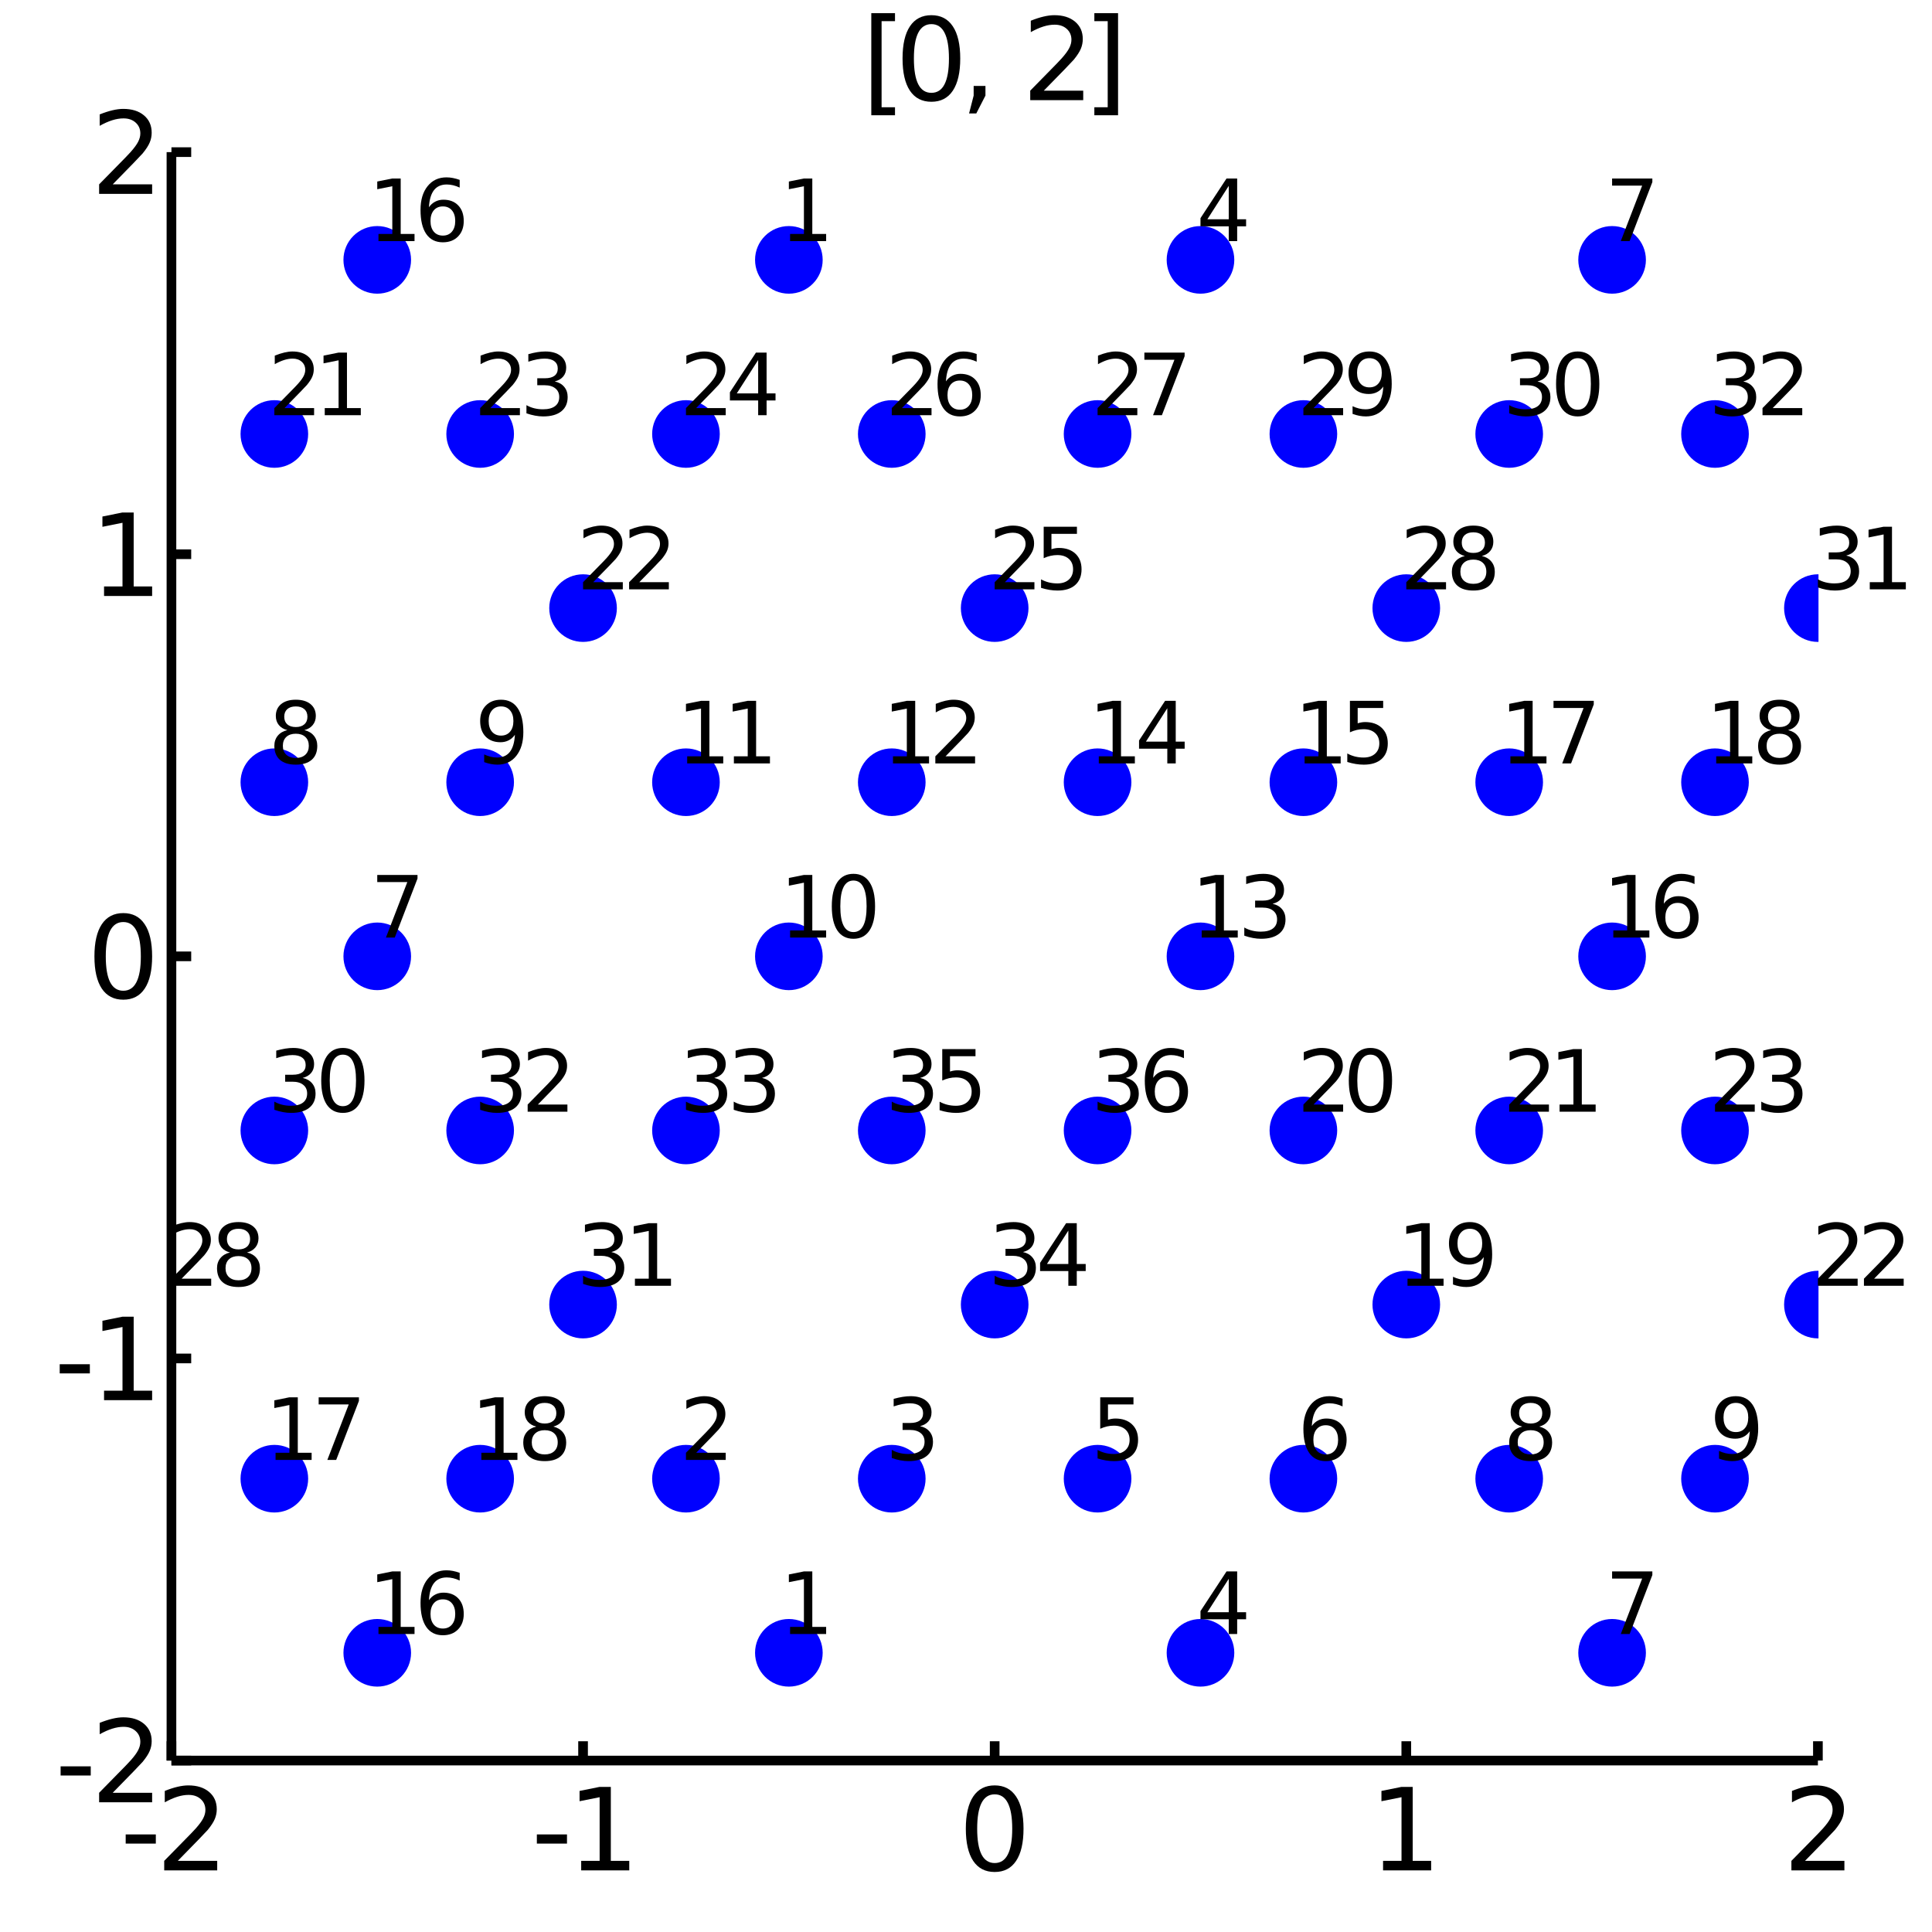 <?xml version="1.0" encoding="utf-8"?>
<svg xmlns="http://www.w3.org/2000/svg" xmlns:xlink="http://www.w3.org/1999/xlink" width="200" height="200" viewBox="0 0 800 800">
<rect x="0" y="0" width="800" height="800" fill="#808080" stroke="none"/>
<defs>
  <clipPath id="clip2400">
    <rect x="0" y="0" width="800" height="800"/>
  </clipPath>
</defs>
<path clip-path="url(#clip2400)" d="
M0 800 L800 800 L800 0 L0 0  Z
  " fill="#ffffff" fill-rule="evenodd" fill-opacity="1"/>
<defs>
  <clipPath id="clip2401">
    <rect x="160" y="80" width="561" height="561"/>
  </clipPath>
</defs>
<path clip-path="url(#clip2400)" d="
M70.992 729.008 L752.756 729.008 L752.756 62.992 L70.992 62.992  Z
  " fill="#ffffff" fill-rule="evenodd" fill-opacity="1"/>
<defs>
  <clipPath id="clip2402">
    <rect x="70" y="62" width="683" height="667"/>
  </clipPath>
</defs>
<polyline clip-path="url(#clip2400)" style="stroke:#000000; stroke-width:4; stroke-opacity:1; fill:none" points="
  70.992,729.008 752.756,729.008 
  "/>
<polyline clip-path="url(#clip2400)" style="stroke:#000000; stroke-width:4; stroke-opacity:1; fill:none" points="
  70.992,729.008 70.992,62.992 
  "/>
<polyline clip-path="url(#clip2400)" style="stroke:#000000; stroke-width:4; stroke-opacity:1; fill:none" points="
  70.992,729.008 70.992,721.016 
  "/>
<polyline clip-path="url(#clip2400)" style="stroke:#000000; stroke-width:4; stroke-opacity:1; fill:none" points="
  241.433,729.008 241.433,721.016 
  "/>
<polyline clip-path="url(#clip2400)" style="stroke:#000000; stroke-width:4; stroke-opacity:1; fill:none" points="
  411.874,729.008 411.874,721.016 
  "/>
<polyline clip-path="url(#clip2400)" style="stroke:#000000; stroke-width:4; stroke-opacity:1; fill:none" points="
  582.315,729.008 582.315,721.016 
  "/>
<polyline clip-path="url(#clip2400)" style="stroke:#000000; stroke-width:4; stroke-opacity:1; fill:none" points="
  752.756,729.008 752.756,721.016 
  "/>
<polyline clip-path="url(#clip2400)" style="stroke:#000000; stroke-width:4; stroke-opacity:1; fill:none" points="
  70.992,729.008 79.173,729.008 
  "/>
<polyline clip-path="url(#clip2400)" style="stroke:#000000; stroke-width:4; stroke-opacity:1; fill:none" points="
  70.992,562.504 79.173,562.504 
  "/>
<polyline clip-path="url(#clip2400)" style="stroke:#000000; stroke-width:4; stroke-opacity:1; fill:none" points="
  70.992,396 79.173,396 
  "/>
<polyline clip-path="url(#clip2400)" style="stroke:#000000; stroke-width:4; stroke-opacity:1; fill:none" points="
  70.992,229.496 79.173,229.496 
  "/>
<polyline clip-path="url(#clip2400)" style="stroke:#000000; stroke-width:4; stroke-opacity:1; fill:none" points="
  70.992,62.992 79.173,62.992 
  "/>
<path clip-path="url(#clip2400)" d="M 0 0 M52.045 759.596 L64.522 759.596 L64.522 763.392 L52.045 763.392 L52.045 759.596 Z" fill="#000000" fill-rule="evenodd" fill-opacity="1" /><path clip-path="url(#clip2400)" d="M 0 0 M73.619 770.545 L89.939 770.545 L89.939 774.48 L67.995 774.48 L67.995 770.545 Q70.656 767.79 75.24 763.16 Q79.846 758.508 81.027 757.165 Q83.272 754.642 84.152 752.906 Q85.055 751.147 85.055 749.457 Q85.055 746.702 83.11 744.966 Q81.189 743.23 78.087 743.23 Q75.888 743.23 73.434 743.994 Q71.004 744.758 68.226 746.309 L68.226 741.587 Q71.05 740.452 73.504 739.874 Q75.957 739.295 77.994 739.295 Q83.365 739.295 86.559 741.98 Q89.754 744.665 89.754 749.156 Q89.754 751.286 88.943 753.207 Q88.156 755.105 86.05 757.698 Q85.471 758.369 82.369 761.586 Q79.267 764.781 73.619 770.545 Z" fill="#000000" fill-rule="evenodd" fill-opacity="1" /><path clip-path="url(#clip2400)" d="M 0 0 M222.301 759.596 L234.778 759.596 L234.778 763.392 L222.301 763.392 L222.301 759.596 Z" fill="#000000" fill-rule="evenodd" fill-opacity="1" /><path clip-path="url(#clip2400)" d="M 0 0 M240.658 770.545 L248.296 770.545 L248.296 744.179 L239.986 745.846 L239.986 741.587 L248.25 739.92 L252.926 739.92 L252.926 770.545 L260.565 770.545 L260.565 774.48 L240.658 774.48 L240.658 770.545 Z" fill="#000000" fill-rule="evenodd" fill-opacity="1" /><path clip-path="url(#clip2400)" d="M 0 0 M411.874 742.999 Q408.263 742.999 406.434 746.563 Q404.629 750.105 404.629 757.235 Q404.629 764.341 406.434 767.906 Q408.263 771.447 411.874 771.447 Q415.508 771.447 417.314 767.906 Q419.142 764.341 419.142 757.235 Q419.142 750.105 417.314 746.563 Q415.508 742.999 411.874 742.999 M411.874 739.295 Q417.684 739.295 420.74 743.901 Q423.818 748.485 423.818 757.235 Q423.818 765.961 420.74 770.568 Q417.684 775.151 411.874 775.151 Q406.064 775.151 402.985 770.568 Q399.93 765.961 399.93 757.235 Q399.93 748.485 402.985 743.901 Q406.064 739.295 411.874 739.295 Z" fill="#000000" fill-rule="evenodd" fill-opacity="1" /><path clip-path="url(#clip2400)" d="M 0 0 M572.697 770.545 L580.336 770.545 L580.336 744.179 L572.026 745.846 L572.026 741.587 L580.29 739.92 L584.965 739.92 L584.965 770.545 L592.604 770.545 L592.604 774.48 L572.697 774.48 L572.697 770.545 Z" fill="#000000" fill-rule="evenodd" fill-opacity="1" /><path clip-path="url(#clip2400)" d="M 0 0 M747.409 770.545 L763.728 770.545 L763.728 774.48 L741.784 774.48 L741.784 770.545 Q744.446 767.79 749.029 763.16 Q753.636 758.508 754.816 757.165 Q757.061 754.642 757.941 752.906 Q758.844 751.147 758.844 749.457 Q758.844 746.702 756.899 744.966 Q754.978 743.23 751.876 743.23 Q749.677 743.23 747.224 743.994 Q744.793 744.758 742.015 746.309 L742.015 741.587 Q744.839 740.452 747.293 739.874 Q749.747 739.295 751.784 739.295 Q757.154 739.295 760.348 741.98 Q763.543 744.665 763.543 749.156 Q763.543 751.286 762.733 753.207 Q761.946 755.105 759.839 757.698 Q759.261 758.369 756.159 761.586 Q753.057 764.781 747.409 770.545 Z" fill="#000000" fill-rule="evenodd" fill-opacity="1" /><path clip-path="url(#clip2400)" d="M 0 0 M25.099 731.404 L37.576 731.404 L37.576 735.2 L25.099 735.2 L25.099 731.404 Z" fill="#000000" fill-rule="evenodd" fill-opacity="1" /><path clip-path="url(#clip2400)" d="M 0 0 M46.673 742.353 L62.992 742.353 L62.992 746.288 L41.048 746.288 L41.048 742.353 Q43.71 739.598 48.293 734.968 Q52.9 730.316 54.08 728.973 Q56.325 726.45 57.205 724.714 Q58.108 722.955 58.108 721.265 Q58.108 718.51 56.163 716.774 Q54.242 715.038 51.14 715.038 Q48.941 715.038 46.488 715.802 Q44.057 716.566 41.279 718.117 L41.279 713.395 Q44.103 712.26 46.557 711.682 Q49.011 711.103 51.048 711.103 Q56.418 711.103 59.612 713.788 Q62.807 716.473 62.807 720.964 Q62.807 723.094 61.997 725.015 Q61.21 726.913 59.103 729.506 Q58.525 730.177 55.423 733.394 Q52.321 736.589 46.673 742.353 Z" fill="#000000" fill-rule="evenodd" fill-opacity="1" /><path clip-path="url(#clip2400)" d="M 0 0 M24.728 564.9 L37.205 564.9 L37.205 568.696 L24.728 568.696 L24.728 564.9 Z" fill="#000000" fill-rule="evenodd" fill-opacity="1" /><path clip-path="url(#clip2400)" d="M 0 0 M43.085 575.849 L50.724 575.849 L50.724 549.483 L42.413 551.15 L42.413 546.891 L50.677 545.224 L55.353 545.224 L55.353 575.849 L62.992 575.849 L62.992 579.784 L43.085 579.784 L43.085 575.849 Z" fill="#000000" fill-rule="evenodd" fill-opacity="1" /><path clip-path="url(#clip2400)" d="M 0 0 M51.048 381.799 Q47.437 381.799 45.608 385.363 Q43.802 388.905 43.802 396.035 Q43.802 403.141 45.608 406.706 Q47.437 410.248 51.048 410.248 Q54.682 410.248 56.487 406.706 Q58.316 403.141 58.316 396.035 Q58.316 388.905 56.487 385.363 Q54.682 381.799 51.048 381.799 M51.048 378.095 Q56.858 378.095 59.913 382.701 Q62.992 387.285 62.992 396.035 Q62.992 404.762 59.913 409.368 Q56.858 413.951 51.048 413.951 Q45.238 413.951 42.159 409.368 Q39.103 404.762 39.103 396.035 Q39.103 387.285 42.159 382.701 Q45.238 378.095 51.048 378.095 Z" fill="#000000" fill-rule="evenodd" fill-opacity="1" /><path clip-path="url(#clip2400)" d="M 0 0 M43.085 242.841 L50.724 242.841 L50.724 216.475 L42.413 218.142 L42.413 213.883 L50.677 212.216 L55.353 212.216 L55.353 242.841 L62.992 242.841 L62.992 246.776 L43.085 246.776 L43.085 242.841 Z" fill="#000000" fill-rule="evenodd" fill-opacity="1" /><path clip-path="url(#clip2400)" d="M 0 0 M46.673 76.337 L62.992 76.337 L62.992 80.272 L41.048 80.272 L41.048 76.337 Q43.71 73.582 48.293 68.953 Q52.9 64.3 54.08 62.957 Q56.325 60.434 57.205 58.698 Q58.108 56.939 58.108 55.249 Q58.108 52.495 56.163 50.758 Q54.242 49.022 51.14 49.022 Q48.941 49.022 46.488 49.786 Q44.057 50.55 41.279 52.101 L41.279 47.379 Q44.103 46.245 46.557 45.666 Q49.011 45.087 51.048 45.087 Q56.418 45.087 59.612 47.772 Q62.807 50.458 62.807 54.948 Q62.807 57.078 61.997 58.999 Q61.21 60.897 59.103 63.49 Q58.525 64.161 55.423 67.379 Q52.321 70.573 46.673 76.337 Z" fill="#000000" fill-rule="evenodd" fill-opacity="1" /><path clip-path="url(#clip2400)" d="M 0 0 M360.786 5.454 L370.601 5.454 L370.601 8.764 L365.046 8.764 L365.046 44.412 L370.601 44.412 L370.601 47.722 L360.786 47.722 L360.786 5.454 Z" fill="#000000" fill-rule="evenodd" fill-opacity="1" /><path clip-path="url(#clip2400)" d="M 0 0 M385.67 9.991 Q382.059 9.991 380.231 13.556 Q378.425 17.097 378.425 24.227 Q378.425 31.333 380.231 34.898 Q382.059 38.44 385.67 38.44 Q389.305 38.44 391.11 34.898 Q392.939 31.333 392.939 24.227 Q392.939 17.097 391.11 13.556 Q389.305 9.991 385.67 9.991 M385.67 6.287 Q391.481 6.287 394.536 10.893 Q397.615 15.477 397.615 24.227 Q397.615 32.953 394.536 37.56 Q391.481 42.143 385.67 42.143 Q379.86 42.143 376.782 37.56 Q373.726 32.953 373.726 24.227 Q373.726 15.477 376.782 10.893 Q379.86 6.287 385.67 6.287 Z" fill="#000000" fill-rule="evenodd" fill-opacity="1" /><path clip-path="url(#clip2400)" d="M 0 0 M403.17 35.592 L408.055 35.592 L408.055 39.574 L404.258 46.981 L401.272 46.981 L403.17 39.574 L403.17 35.592 Z" fill="#000000" fill-rule="evenodd" fill-opacity="1" /><path clip-path="url(#clip2400)" d="M 0 0 M432.221 37.537 L448.54 37.537 L448.54 41.472 L426.596 41.472 L426.596 37.537 Q429.258 34.782 433.841 30.153 Q438.448 25.5 439.628 24.157 Q441.874 21.634 442.753 19.898 Q443.656 18.139 443.656 16.449 Q443.656 13.694 441.712 11.958 Q439.791 10.222 436.689 10.222 Q434.49 10.222 432.036 10.986 Q429.605 11.75 426.828 13.301 L426.828 8.579 Q429.652 7.444 432.105 6.866 Q434.559 6.287 436.596 6.287 Q441.966 6.287 445.161 8.972 Q448.355 11.657 448.355 16.148 Q448.355 18.278 447.545 20.199 Q446.758 22.097 444.652 24.69 Q444.073 25.361 440.971 28.579 Q437.869 31.773 432.221 37.537 Z" fill="#000000" fill-rule="evenodd" fill-opacity="1" /><path clip-path="url(#clip2400)" d="M 0 0 M462.962 5.454 L462.962 47.722 L453.147 47.722 L453.147 44.412 L458.679 44.412 L458.679 8.764 L453.147 8.764 L453.147 5.454 L462.962 5.454 Z" fill="#000000" fill-rule="evenodd" fill-opacity="1" /><circle clip-path="url(#clip2402)" cx="326.654" cy="684.393" r="14" fill="#0000ff" fill-rule="evenodd" fill-opacity="1" stroke="none"/>
<circle clip-path="url(#clip2402)" cx="284.043" cy="612.295" r="14" fill="#0000ff" fill-rule="evenodd" fill-opacity="1" stroke="none"/>
<circle clip-path="url(#clip2402)" cx="369.264" cy="612.295" r="14" fill="#0000ff" fill-rule="evenodd" fill-opacity="1" stroke="none"/>
<circle clip-path="url(#clip2402)" cx="497.094" cy="684.393" r="14" fill="#0000ff" fill-rule="evenodd" fill-opacity="1" stroke="none"/>
<circle clip-path="url(#clip2402)" cx="454.484" cy="612.295" r="14" fill="#0000ff" fill-rule="evenodd" fill-opacity="1" stroke="none"/>
<circle clip-path="url(#clip2402)" cx="539.705" cy="612.295" r="14" fill="#0000ff" fill-rule="evenodd" fill-opacity="1" stroke="none"/>
<circle clip-path="url(#clip2402)" cx="667.535" cy="684.393" r="14" fill="#0000ff" fill-rule="evenodd" fill-opacity="1" stroke="none"/>
<circle clip-path="url(#clip2402)" cx="624.925" cy="612.295" r="14" fill="#0000ff" fill-rule="evenodd" fill-opacity="1" stroke="none"/>
<circle clip-path="url(#clip2402)" cx="710.146" cy="612.295" r="14" fill="#0000ff" fill-rule="evenodd" fill-opacity="1" stroke="none"/>
<circle clip-path="url(#clip2402)" cx="156.213" cy="684.393" r="14" fill="#0000ff" fill-rule="evenodd" fill-opacity="1" stroke="none"/>
<circle clip-path="url(#clip2402)" cx="113.602" cy="612.295" r="14" fill="#0000ff" fill-rule="evenodd" fill-opacity="1" stroke="none"/>
<circle clip-path="url(#clip2402)" cx="198.823" cy="612.295" r="14" fill="#0000ff" fill-rule="evenodd" fill-opacity="1" stroke="none"/>
<circle clip-path="url(#clip2402)" cx="582.315" cy="540.197" r="14" fill="#0000ff" fill-rule="evenodd" fill-opacity="1" stroke="none"/>
<circle clip-path="url(#clip2402)" cx="539.705" cy="468.098" r="14" fill="#0000ff" fill-rule="evenodd" fill-opacity="1" stroke="none"/>
<circle clip-path="url(#clip2402)" cx="624.925" cy="468.098" r="14" fill="#0000ff" fill-rule="evenodd" fill-opacity="1" stroke="none"/>
<circle clip-path="url(#clip2402)" cx="411.874" cy="540.197" r="14" fill="#0000ff" fill-rule="evenodd" fill-opacity="1" stroke="none"/>
<circle clip-path="url(#clip2402)" cx="369.264" cy="468.098" r="14" fill="#0000ff" fill-rule="evenodd" fill-opacity="1" stroke="none"/>
<circle clip-path="url(#clip2402)" cx="454.484" cy="468.098" r="14" fill="#0000ff" fill-rule="evenodd" fill-opacity="1" stroke="none"/>
<path clip-path="url(#clip2400)" d="M 0 0 M327.157 673.666 L332.886 673.666 L332.886 653.892 L326.654 655.142 L326.654 651.947 L332.851 650.697 L336.358 650.697 L336.358 673.666 L342.087 673.666 L342.087 676.617 L327.157 676.617 L327.157 673.666 Z" fill="#000000" fill-rule="evenodd" fill-opacity="1" /><path clip-path="url(#clip2400)" d="M 0 0 M288.262 601.568 L300.502 601.568 L300.502 604.519 L284.043 604.519 L284.043 601.568 Q286.04 599.502 289.477 596.029 Q292.932 592.54 293.818 591.533 Q295.502 589.641 296.161 588.338 Q296.838 587.019 296.838 585.752 Q296.838 583.686 295.38 582.384 Q293.939 581.082 291.613 581.082 Q289.963 581.082 288.123 581.654 Q286.3 582.227 284.217 583.391 L284.217 579.849 Q286.335 578.998 288.175 578.564 Q290.015 578.13 291.543 578.13 Q295.571 578.13 297.967 580.144 Q300.363 582.158 300.363 585.526 Q300.363 587.123 299.755 588.564 Q299.165 589.988 297.585 591.932 Q297.151 592.436 294.824 594.849 Q292.498 597.245 288.262 601.568 Z" fill="#000000" fill-rule="evenodd" fill-opacity="1" /><path clip-path="url(#clip2400)" d="M 0 0 M380.982 590.543 Q383.5 591.082 384.906 592.783 Q386.33 594.484 386.33 596.984 Q386.33 600.821 383.691 602.922 Q381.052 605.022 376.191 605.022 Q374.559 605.022 372.823 604.693 Q371.104 604.38 369.264 603.738 L369.264 600.352 Q370.722 601.203 372.458 601.637 Q374.194 602.071 376.087 602.071 Q379.385 602.071 381.104 600.769 Q382.84 599.467 382.84 596.984 Q382.84 594.693 381.226 593.408 Q379.628 592.106 376.764 592.106 L373.743 592.106 L373.743 589.224 L376.903 589.224 Q379.489 589.224 380.861 588.2 Q382.232 587.158 382.232 585.214 Q382.232 583.217 380.809 582.158 Q379.403 581.082 376.764 581.082 Q375.323 581.082 373.673 581.394 Q372.024 581.707 370.045 582.366 L370.045 579.241 Q372.042 578.686 373.778 578.408 Q375.531 578.13 377.076 578.13 Q381.069 578.13 383.396 579.953 Q385.722 581.759 385.722 584.849 Q385.722 587.002 384.489 588.495 Q383.257 589.97 380.982 590.543 Z" fill="#000000" fill-rule="evenodd" fill-opacity="1" /><path clip-path="url(#clip2400)" d="M 0 0 M508.796 653.753 L499.942 667.59 L508.796 667.59 L508.796 653.753 M507.876 650.697 L512.285 650.697 L512.285 667.59 L515.983 667.59 L515.983 670.506 L512.285 670.506 L512.285 676.617 L508.796 676.617 L508.796 670.506 L497.094 670.506 L497.094 667.121 L507.876 650.697 Z" fill="#000000" fill-rule="evenodd" fill-opacity="1" /><path clip-path="url(#clip2400)" d="M 0 0 M455.578 578.599 L469.345 578.599 L469.345 581.55 L458.79 581.55 L458.79 587.904 Q459.554 587.644 460.318 587.523 Q461.081 587.384 461.845 587.384 Q466.186 587.384 468.72 589.762 Q471.255 592.141 471.255 596.203 Q471.255 600.387 468.651 602.713 Q466.047 605.022 461.307 605.022 Q459.675 605.022 457.974 604.745 Q456.29 604.467 454.484 603.911 L454.484 600.387 Q456.047 601.238 457.713 601.654 Q459.38 602.071 461.238 602.071 Q464.241 602.071 465.995 600.491 Q467.748 598.911 467.748 596.203 Q467.748 593.495 465.995 591.915 Q464.241 590.335 461.238 590.335 Q459.831 590.335 458.425 590.648 Q457.036 590.96 455.578 591.62 L455.578 578.599 Z" fill="#000000" fill-rule="evenodd" fill-opacity="1" /><path clip-path="url(#clip2400)" d="M 0 0 M548.958 590.161 Q546.597 590.161 545.208 591.776 Q543.837 593.391 543.837 596.203 Q543.837 598.998 545.208 600.63 Q546.597 602.245 548.958 602.245 Q551.319 602.245 552.691 600.63 Q554.08 598.998 554.08 596.203 Q554.08 593.391 552.691 591.776 Q551.319 590.161 548.958 590.161 M555.92 579.172 L555.92 582.366 Q554.6 581.741 553.246 581.411 Q551.91 581.082 550.59 581.082 Q547.118 581.082 545.278 583.425 Q543.455 585.769 543.194 590.509 Q544.219 588.998 545.764 588.2 Q547.309 587.384 549.166 587.384 Q553.073 587.384 555.33 589.762 Q557.604 592.123 557.604 596.203 Q557.604 600.196 555.243 602.609 Q552.882 605.022 548.958 605.022 Q544.462 605.022 542.083 601.585 Q539.705 598.13 539.705 591.585 Q539.705 585.439 542.621 581.793 Q545.538 578.13 550.451 578.13 Q551.771 578.13 553.107 578.391 Q554.462 578.651 555.92 579.172 Z" fill="#000000" fill-rule="evenodd" fill-opacity="1" /><path clip-path="url(#clip2400)" d="M 0 0 M667.535 650.697 L684.202 650.697 L684.202 652.19 L674.792 676.617 L671.129 676.617 L679.983 653.649 L667.535 653.649 L667.535 650.697 Z" fill="#000000" fill-rule="evenodd" fill-opacity="1" /><path clip-path="url(#clip2400)" d="M 0 0 M633.814 592.21 Q631.314 592.21 629.873 593.547 Q628.449 594.884 628.449 597.227 Q628.449 599.571 629.873 600.908 Q631.314 602.245 633.814 602.245 Q636.314 602.245 637.755 600.908 Q639.196 599.554 639.196 597.227 Q639.196 594.884 637.755 593.547 Q636.331 592.21 633.814 592.21 M630.307 590.717 Q628.05 590.161 626.783 588.616 Q625.533 587.071 625.533 584.849 Q625.533 581.741 627.738 579.936 Q629.96 578.13 633.814 578.13 Q637.686 578.13 639.89 579.936 Q642.095 581.741 642.095 584.849 Q642.095 587.071 640.828 588.616 Q639.578 590.161 637.338 590.717 Q639.873 591.307 641.279 593.026 Q642.703 594.745 642.703 597.227 Q642.703 600.995 640.394 603.009 Q638.102 605.022 633.814 605.022 Q629.526 605.022 627.217 603.009 Q624.925 600.995 624.925 597.227 Q624.925 594.745 626.349 593.026 Q627.772 591.307 630.307 590.717 M629.022 585.179 Q629.022 587.193 630.272 588.321 Q631.54 589.45 633.814 589.45 Q636.071 589.45 637.338 588.321 Q638.623 587.193 638.623 585.179 Q638.623 583.165 637.338 582.036 Q636.071 580.908 633.814 580.908 Q631.54 580.908 630.272 582.036 Q629.022 583.165 629.022 585.179 Z" fill="#000000" fill-rule="evenodd" fill-opacity="1" /><path clip-path="url(#clip2400)" d="M 0 0 M711.812 603.981 L711.812 600.786 Q713.132 601.411 714.486 601.741 Q715.84 602.071 717.142 602.071 Q720.614 602.071 722.437 599.745 Q724.278 597.401 724.538 592.644 Q723.531 594.137 721.986 594.936 Q720.441 595.734 718.566 595.734 Q714.677 595.734 712.403 593.391 Q710.146 591.029 710.146 586.95 Q710.146 582.957 712.507 580.543 Q714.868 578.13 718.791 578.13 Q723.288 578.13 725.649 581.585 Q728.028 585.023 728.028 591.585 Q728.028 597.713 725.111 601.377 Q722.212 605.022 717.298 605.022 Q715.979 605.022 714.625 604.762 Q713.271 604.502 711.812 603.981 M718.791 592.991 Q721.153 592.991 722.524 591.377 Q723.913 589.762 723.913 586.95 Q723.913 584.154 722.524 582.54 Q721.153 580.908 718.791 580.908 Q716.43 580.908 715.041 582.54 Q713.67 584.154 713.67 586.95 Q713.67 589.762 715.041 591.377 Q716.43 592.991 718.791 592.991 Z" fill="#000000" fill-rule="evenodd" fill-opacity="1" /><path clip-path="url(#clip2400)" d="M 0 0 M156.716 673.666 L162.445 673.666 L162.445 653.892 L156.213 655.142 L156.213 651.947 L162.41 650.697 L165.917 650.697 L165.917 673.666 L171.647 673.666 L171.647 676.617 L156.716 676.617 L156.716 673.666 Z" fill="#000000" fill-rule="evenodd" fill-opacity="1" /><path clip-path="url(#clip2400)" d="M 0 0 M183.383 662.26 Q181.021 662.26 179.633 663.874 Q178.261 665.489 178.261 668.301 Q178.261 671.096 179.633 672.728 Q181.021 674.343 183.383 674.343 Q185.744 674.343 187.115 672.728 Q188.504 671.096 188.504 668.301 Q188.504 665.489 187.115 663.874 Q185.744 662.26 183.383 662.26 M190.344 651.27 L190.344 654.465 Q189.025 653.84 187.671 653.51 Q186.334 653.18 185.015 653.18 Q181.542 653.18 179.702 655.524 Q177.879 657.867 177.619 662.607 Q178.643 661.097 180.188 660.298 Q181.733 659.482 183.591 659.482 Q187.497 659.482 189.754 661.86 Q192.028 664.222 192.028 668.301 Q192.028 672.294 189.667 674.708 Q187.306 677.121 183.383 677.121 Q178.886 677.121 176.508 673.683 Q174.129 670.228 174.129 663.683 Q174.129 657.538 177.046 653.892 Q179.962 650.229 184.876 650.229 Q186.195 650.229 187.532 650.489 Q188.886 650.749 190.344 651.27 Z" fill="#000000" fill-rule="evenodd" fill-opacity="1" /><path clip-path="url(#clip2400)" d="M 0 0 M114.106 601.568 L119.835 601.568 L119.835 581.793 L113.602 583.043 L113.602 579.849 L119.8 578.599 L123.307 578.599 L123.307 601.568 L129.036 601.568 L129.036 604.519 L114.106 604.519 L114.106 601.568 Z" fill="#000000" fill-rule="evenodd" fill-opacity="1" /><path clip-path="url(#clip2400)" d="M 0 0 M131.953 578.599 L148.62 578.599 L148.62 580.092 L139.21 604.519 L135.547 604.519 L144.401 581.55 L131.953 581.55 L131.953 578.599 Z" fill="#000000" fill-rule="evenodd" fill-opacity="1" /><path clip-path="url(#clip2400)" d="M 0 0 M199.326 601.568 L205.055 601.568 L205.055 581.793 L198.823 583.043 L198.823 579.849 L205.021 578.599 L208.528 578.599 L208.528 601.568 L214.257 601.568 L214.257 604.519 L199.326 604.519 L199.326 601.568 Z" fill="#000000" fill-rule="evenodd" fill-opacity="1" /><path clip-path="url(#clip2400)" d="M 0 0 M225.559 592.21 Q223.059 592.21 221.618 593.547 Q220.194 594.884 220.194 597.227 Q220.194 599.571 221.618 600.908 Q223.059 602.245 225.559 602.245 Q228.059 602.245 229.5 600.908 Q230.941 599.554 230.941 597.227 Q230.941 594.884 229.5 593.547 Q228.076 592.21 225.559 592.21 M222.052 590.717 Q219.795 590.161 218.528 588.616 Q217.278 587.071 217.278 584.849 Q217.278 581.741 219.482 579.936 Q221.705 578.13 225.559 578.13 Q229.43 578.13 231.635 579.936 Q233.84 581.741 233.84 584.849 Q233.84 587.071 232.573 588.616 Q231.323 590.161 229.083 590.717 Q231.618 591.307 233.024 593.026 Q234.448 594.745 234.448 597.227 Q234.448 600.995 232.139 603.009 Q229.847 605.022 225.559 605.022 Q221.271 605.022 218.962 603.009 Q216.67 600.995 216.67 597.227 Q216.67 594.745 218.094 593.026 Q219.517 591.307 222.052 590.717 M220.767 585.179 Q220.767 587.193 222.017 588.321 Q223.285 589.45 225.559 589.45 Q227.816 589.45 229.083 588.321 Q230.368 587.193 230.368 585.179 Q230.368 583.165 229.083 582.036 Q227.816 580.908 225.559 580.908 Q223.285 580.908 222.017 582.036 Q220.767 583.165 220.767 585.179 Z" fill="#000000" fill-rule="evenodd" fill-opacity="1" /><path clip-path="url(#clip2400)" d="M 0 0 M582.818 529.469 L588.548 529.469 L588.548 509.695 L582.315 510.945 L582.315 507.751 L588.513 506.501 L592.02 506.501 L592.02 529.469 L597.749 529.469 L597.749 532.421 L582.818 532.421 L582.818 529.469 Z" fill="#000000" fill-rule="evenodd" fill-opacity="1" /><path clip-path="url(#clip2400)" d="M 0 0 M601.655 531.882 L601.655 528.688 Q602.975 529.313 604.329 529.643 Q605.683 529.973 606.985 529.973 Q610.457 529.973 612.28 527.646 Q614.12 525.303 614.381 520.546 Q613.374 522.039 611.829 522.837 Q610.284 523.636 608.409 523.636 Q604.52 523.636 602.245 521.292 Q599.988 518.931 599.988 514.851 Q599.988 510.858 602.35 508.445 Q604.711 506.032 608.634 506.032 Q613.131 506.032 615.492 509.487 Q617.87 512.924 617.87 519.487 Q617.87 525.615 614.954 529.278 Q612.054 532.924 607.141 532.924 Q605.822 532.924 604.468 532.664 Q603.113 532.403 601.655 531.882 M608.634 520.893 Q610.995 520.893 612.367 519.278 Q613.756 517.664 613.756 514.851 Q613.756 512.056 612.367 510.442 Q610.995 508.81 608.634 508.81 Q606.273 508.81 604.884 510.442 Q603.513 512.056 603.513 514.851 Q603.513 517.664 604.884 519.278 Q606.273 520.893 608.634 520.893 Z" fill="#000000" fill-rule="evenodd" fill-opacity="1" /><path clip-path="url(#clip2400)" d="M 0 0 M543.923 457.371 L556.163 457.371 L556.163 460.322 L539.705 460.322 L539.705 457.371 Q541.701 455.305 545.139 451.833 Q548.594 448.343 549.479 447.336 Q551.163 445.444 551.823 444.142 Q552.5 442.822 552.5 441.555 Q552.5 439.489 551.041 438.187 Q549.601 436.885 547.274 436.885 Q545.625 436.885 543.785 437.458 Q541.962 438.031 539.878 439.194 L539.878 435.652 Q541.996 434.802 543.837 434.368 Q545.677 433.934 547.205 433.934 Q551.232 433.934 553.628 435.947 Q556.024 437.961 556.024 441.329 Q556.024 442.927 555.416 444.368 Q554.826 445.791 553.246 447.736 Q552.812 448.239 550.486 450.652 Q548.16 453.048 543.923 457.371 Z" fill="#000000" fill-rule="evenodd" fill-opacity="1" /><path clip-path="url(#clip2400)" d="M 0 0 M567.465 436.711 Q564.757 436.711 563.385 439.385 Q562.031 442.041 562.031 447.388 Q562.031 452.718 563.385 455.392 Q564.757 458.048 567.465 458.048 Q570.191 458.048 571.545 455.392 Q572.916 452.718 572.916 447.388 Q572.916 442.041 571.545 439.385 Q570.191 436.711 567.465 436.711 M567.465 433.934 Q571.823 433.934 574.114 437.388 Q576.423 440.826 576.423 447.388 Q576.423 453.933 574.114 457.388 Q571.823 460.826 567.465 460.826 Q563.107 460.826 560.798 457.388 Q558.507 453.933 558.507 447.388 Q558.507 440.826 560.798 437.388 Q563.107 433.934 567.465 433.934 Z" fill="#000000" fill-rule="evenodd" fill-opacity="1" /><path clip-path="url(#clip2400)" d="M 0 0 M629.144 457.371 L641.383 457.371 L641.383 460.322 L624.925 460.322 L624.925 457.371 Q626.922 455.305 630.359 451.833 Q633.814 448.343 634.699 447.336 Q636.383 445.444 637.043 444.142 Q637.72 442.822 637.72 441.555 Q637.72 439.489 636.262 438.187 Q634.821 436.885 632.495 436.885 Q630.845 436.885 629.005 437.458 Q627.182 438.031 625.099 439.194 L625.099 435.652 Q627.217 434.802 629.057 434.368 Q630.897 433.934 632.425 433.934 Q636.453 433.934 638.849 435.947 Q641.245 437.961 641.245 441.329 Q641.245 442.927 640.637 444.368 Q640.047 445.791 638.467 447.736 Q638.033 448.239 635.706 450.652 Q633.38 453.048 629.144 457.371 Z" fill="#000000" fill-rule="evenodd" fill-opacity="1" /><path clip-path="url(#clip2400)" d="M 0 0 M645.793 457.371 L651.522 457.371 L651.522 437.597 L645.29 438.847 L645.29 435.652 L651.488 434.402 L654.994 434.402 L654.994 457.371 L660.724 457.371 L660.724 460.322 L645.793 460.322 L645.793 457.371 Z" fill="#000000" fill-rule="evenodd" fill-opacity="1" /><path clip-path="url(#clip2400)" d="M 0 0 M423.593 518.445 Q426.11 518.983 427.516 520.685 Q428.94 522.386 428.94 524.886 Q428.94 528.723 426.301 530.823 Q423.662 532.924 418.801 532.924 Q417.169 532.924 415.433 532.594 Q413.714 532.282 411.874 531.639 L411.874 528.254 Q413.332 529.105 415.068 529.539 Q416.805 529.973 418.697 529.973 Q421.995 529.973 423.714 528.671 Q425.45 527.369 425.45 524.886 Q425.45 522.594 423.836 521.31 Q422.239 520.008 419.374 520.008 L416.353 520.008 L416.353 517.126 L419.513 517.126 Q422.1 517.126 423.471 516.101 Q424.843 515.06 424.843 513.115 Q424.843 511.119 423.419 510.06 Q422.013 508.983 419.374 508.983 Q417.933 508.983 416.284 509.296 Q414.634 509.608 412.655 510.268 L412.655 507.143 Q414.652 506.587 416.388 506.31 Q418.141 506.032 419.686 506.032 Q423.68 506.032 426.006 507.855 Q428.332 509.66 428.332 512.751 Q428.332 514.903 427.1 516.396 Q425.867 517.872 423.593 518.445 Z" fill="#000000" fill-rule="evenodd" fill-opacity="1" /><path clip-path="url(#clip2400)" d="M 0 0 M442.377 509.556 L433.523 523.393 L442.377 523.393 L442.377 509.556 M441.457 506.501 L445.867 506.501 L445.867 523.393 L449.565 523.393 L449.565 526.31 L445.867 526.31 L445.867 532.421 L442.377 532.421 L442.377 526.31 L430.676 526.31 L430.676 522.924 L441.457 506.501 Z" fill="#000000" fill-rule="evenodd" fill-opacity="1" /><path clip-path="url(#clip2400)" d="M 0 0 M380.982 446.347 Q383.5 446.885 384.906 448.586 Q386.33 450.288 386.33 452.788 Q386.33 456.624 383.691 458.725 Q381.052 460.826 376.191 460.826 Q374.559 460.826 372.823 460.496 Q371.104 460.183 369.264 459.541 L369.264 456.156 Q370.722 457.006 372.458 457.44 Q374.194 457.874 376.087 457.874 Q379.385 457.874 381.104 456.572 Q382.84 455.27 382.84 452.788 Q382.84 450.496 381.226 449.211 Q379.628 447.909 376.764 447.909 L373.743 447.909 L373.743 445.027 L376.903 445.027 Q379.489 445.027 380.861 444.003 Q382.232 442.961 382.232 441.017 Q382.232 439.02 380.809 437.961 Q379.403 436.885 376.764 436.885 Q375.323 436.885 373.673 437.197 Q372.024 437.51 370.045 438.17 L370.045 435.045 Q372.042 434.489 373.778 434.211 Q375.531 433.934 377.076 433.934 Q381.069 433.934 383.396 435.756 Q385.722 437.562 385.722 440.652 Q385.722 442.805 384.489 444.298 Q383.257 445.774 380.982 446.347 Z" fill="#000000" fill-rule="evenodd" fill-opacity="1" /><path clip-path="url(#clip2400)" d="M 0 0 M390.166 434.402 L403.934 434.402 L403.934 437.354 L393.378 437.354 L393.378 443.708 Q394.142 443.447 394.906 443.326 Q395.67 443.187 396.434 443.187 Q400.774 443.187 403.309 445.565 Q405.843 447.944 405.843 452.006 Q405.843 456.19 403.239 458.517 Q400.635 460.826 395.896 460.826 Q394.264 460.826 392.562 460.548 Q390.878 460.27 389.073 459.715 L389.073 456.19 Q390.635 457.041 392.302 457.458 Q393.969 457.874 395.826 457.874 Q398.83 457.874 400.583 456.295 Q402.337 454.715 402.337 452.006 Q402.337 449.298 400.583 447.718 Q398.83 446.138 395.826 446.138 Q394.42 446.138 393.014 446.451 Q391.625 446.763 390.166 447.423 L390.166 434.402 Z" fill="#000000" fill-rule="evenodd" fill-opacity="1" /><path clip-path="url(#clip2400)" d="M 0 0 M466.203 446.347 Q468.72 446.885 470.127 448.586 Q471.55 450.288 471.55 452.788 Q471.55 456.624 468.911 458.725 Q466.272 460.826 461.411 460.826 Q459.779 460.826 458.043 460.496 Q456.325 460.183 454.484 459.541 L454.484 456.156 Q455.943 457.006 457.679 457.44 Q459.415 457.874 461.307 457.874 Q464.606 457.874 466.324 456.572 Q468.061 455.27 468.061 452.788 Q468.061 450.496 466.446 449.211 Q464.849 447.909 461.984 447.909 L458.963 447.909 L458.963 445.027 L462.123 445.027 Q464.71 445.027 466.081 444.003 Q467.453 442.961 467.453 441.017 Q467.453 439.02 466.029 437.961 Q464.623 436.885 461.984 436.885 Q460.543 436.885 458.894 437.197 Q457.245 437.51 455.265 438.17 L455.265 435.045 Q457.262 434.489 458.998 434.211 Q460.752 433.934 462.297 433.934 Q466.29 433.934 468.616 435.756 Q470.942 437.562 470.942 440.652 Q470.942 442.805 469.71 444.298 Q468.477 445.774 466.203 446.347 Z" fill="#000000" fill-rule="evenodd" fill-opacity="1" /><path clip-path="url(#clip2400)" d="M 0 0 M483.286 445.965 Q480.925 445.965 479.536 447.579 Q478.165 449.194 478.165 452.006 Q478.165 454.802 479.536 456.433 Q480.925 458.048 483.286 458.048 Q485.647 458.048 487.019 456.433 Q488.408 454.802 488.408 452.006 Q488.408 449.194 487.019 447.579 Q485.647 445.965 483.286 445.965 M490.248 434.975 L490.248 438.17 Q488.929 437.545 487.574 437.215 Q486.238 436.885 484.918 436.885 Q481.446 436.885 479.606 439.229 Q477.783 441.572 477.522 446.312 Q478.547 444.802 480.092 444.003 Q481.637 443.187 483.495 443.187 Q487.401 443.187 489.658 445.565 Q491.932 447.927 491.932 452.006 Q491.932 455.999 489.571 458.413 Q487.21 460.826 483.286 460.826 Q478.79 460.826 476.411 457.388 Q474.033 453.933 474.033 447.388 Q474.033 441.243 476.949 437.597 Q479.866 433.934 484.779 433.934 Q486.099 433.934 487.435 434.194 Q488.79 434.454 490.248 434.975 Z" fill="#000000" fill-rule="evenodd" fill-opacity="1" /><circle clip-path="url(#clip2402)" cx="156.213" cy="396" r="14" fill="#0000ff" fill-rule="evenodd" fill-opacity="1" stroke="none"/>
<circle clip-path="url(#clip2402)" cx="113.602" cy="323.902" r="14" fill="#0000ff" fill-rule="evenodd" fill-opacity="1" stroke="none"/>
<circle clip-path="url(#clip2402)" cx="198.823" cy="323.902" r="14" fill="#0000ff" fill-rule="evenodd" fill-opacity="1" stroke="none"/>
<circle clip-path="url(#clip2402)" cx="326.654" cy="396" r="14" fill="#0000ff" fill-rule="evenodd" fill-opacity="1" stroke="none"/>
<circle clip-path="url(#clip2402)" cx="284.043" cy="323.902" r="14" fill="#0000ff" fill-rule="evenodd" fill-opacity="1" stroke="none"/>
<circle clip-path="url(#clip2402)" cx="369.264" cy="323.902" r="14" fill="#0000ff" fill-rule="evenodd" fill-opacity="1" stroke="none"/>
<circle clip-path="url(#clip2402)" cx="113.602" cy="179.705" r="14" fill="#0000ff" fill-rule="evenodd" fill-opacity="1" stroke="none"/>
<circle clip-path="url(#clip2402)" cx="113.602" cy="468.098" r="14" fill="#0000ff" fill-rule="evenodd" fill-opacity="1" stroke="none"/>
<circle clip-path="url(#clip2402)" cx="241.433" cy="540.197" r="14" fill="#0000ff" fill-rule="evenodd" fill-opacity="1" stroke="none"/>
<circle clip-path="url(#clip2402)" cx="198.823" cy="468.098" r="14" fill="#0000ff" fill-rule="evenodd" fill-opacity="1" stroke="none"/>
<circle clip-path="url(#clip2402)" cx="284.043" cy="468.098" r="14" fill="#0000ff" fill-rule="evenodd" fill-opacity="1" stroke="none"/>
<path clip-path="url(#clip2400)" d="M 0 0 M156.213 362.304 L172.879 362.304 L172.879 363.797 L163.47 388.224 L159.806 388.224 L168.66 365.255 L156.213 365.255 L156.213 362.304 Z" fill="#000000" fill-rule="evenodd" fill-opacity="1" /><path clip-path="url(#clip2400)" d="M 0 0 M122.491 303.817 Q119.991 303.817 118.55 305.154 Q117.127 306.49 117.127 308.834 Q117.127 311.178 118.55 312.515 Q119.991 313.851 122.491 313.851 Q124.991 313.851 126.432 312.515 Q127.873 311.16 127.873 308.834 Q127.873 306.49 126.432 305.154 Q125.009 303.817 122.491 303.817 M118.984 302.324 Q116.727 301.768 115.46 300.223 Q114.21 298.678 114.21 296.456 Q114.21 293.348 116.415 291.542 Q118.637 289.737 122.491 289.737 Q126.363 289.737 128.568 291.542 Q130.772 293.348 130.772 296.456 Q130.772 298.678 129.505 300.223 Q128.255 301.768 126.015 302.324 Q128.55 302.914 129.956 304.633 Q131.38 306.351 131.38 308.834 Q131.38 312.601 129.071 314.615 Q126.779 316.629 122.491 316.629 Q118.203 316.629 115.894 314.615 Q113.602 312.601 113.602 308.834 Q113.602 306.351 115.026 304.633 Q116.45 302.914 118.984 302.324 M117.7 296.786 Q117.7 298.799 118.95 299.928 Q120.217 301.056 122.491 301.056 Q124.748 301.056 126.015 299.928 Q127.3 298.799 127.3 296.786 Q127.3 294.772 126.015 293.643 Q124.748 292.515 122.491 292.515 Q120.217 292.515 118.95 293.643 Q117.7 294.772 117.7 296.786 Z" fill="#000000" fill-rule="evenodd" fill-opacity="1" /><path clip-path="url(#clip2400)" d="M 0 0 M200.489 315.587 L200.489 312.393 Q201.809 313.018 203.163 313.348 Q204.517 313.678 205.819 313.678 Q209.292 313.678 211.114 311.351 Q212.955 309.008 213.215 304.251 Q212.208 305.744 210.663 306.542 Q209.118 307.341 207.243 307.341 Q203.354 307.341 201.08 304.997 Q198.823 302.636 198.823 298.556 Q198.823 294.563 201.184 292.15 Q203.545 289.737 207.469 289.737 Q211.965 289.737 214.326 293.192 Q216.705 296.629 216.705 303.192 Q216.705 309.32 213.788 312.983 Q210.889 316.629 205.976 316.629 Q204.656 316.629 203.302 316.369 Q201.948 316.108 200.489 315.587 M207.469 304.598 Q209.83 304.598 211.201 302.983 Q212.59 301.369 212.59 298.556 Q212.59 295.761 211.201 294.147 Q209.83 292.515 207.469 292.515 Q205.108 292.515 203.719 294.147 Q202.347 295.761 202.347 298.556 Q202.347 301.369 203.719 302.983 Q205.108 304.598 207.469 304.598 Z" fill="#000000" fill-rule="evenodd" fill-opacity="1" /><path clip-path="url(#clip2400)" d="M 0 0 M327.157 385.273 L332.886 385.273 L332.886 365.498 L326.654 366.748 L326.654 363.554 L332.851 362.304 L336.358 362.304 L336.358 385.273 L342.087 385.273 L342.087 388.224 L327.157 388.224 L327.157 385.273 Z" fill="#000000" fill-rule="evenodd" fill-opacity="1" /><path clip-path="url(#clip2400)" d="M 0 0 M353.39 364.613 Q350.681 364.613 349.31 367.287 Q347.956 369.943 347.956 375.29 Q347.956 380.62 349.31 383.293 Q350.681 385.95 353.39 385.95 Q356.115 385.95 357.469 383.293 Q358.841 380.62 358.841 375.29 Q358.841 369.943 357.469 367.287 Q356.115 364.613 353.39 364.613 M353.39 361.835 Q357.747 361.835 360.039 365.29 Q362.348 368.728 362.348 375.29 Q362.348 381.835 360.039 385.29 Q357.747 388.727 353.39 388.727 Q349.032 388.727 346.723 385.29 Q344.431 381.835 344.431 375.29 Q344.431 368.728 346.723 365.29 Q349.032 361.835 353.39 361.835 Z" fill="#000000" fill-rule="evenodd" fill-opacity="1" /><path clip-path="url(#clip2400)" d="M 0 0 M284.547 313.174 L290.276 313.174 L290.276 293.4 L284.043 294.65 L284.043 291.456 L290.241 290.206 L293.748 290.206 L293.748 313.174 L299.477 313.174 L299.477 316.126 L284.547 316.126 L284.547 313.174 Z" fill="#000000" fill-rule="evenodd" fill-opacity="1" /><path clip-path="url(#clip2400)" d="M 0 0 M303.887 313.174 L309.616 313.174 L309.616 293.4 L303.383 294.65 L303.383 291.456 L309.581 290.206 L313.088 290.206 L313.088 313.174 L318.817 313.174 L318.817 316.126 L303.887 316.126 L303.887 313.174 Z" fill="#000000" fill-rule="evenodd" fill-opacity="1" /><path clip-path="url(#clip2400)" d="M 0 0 M369.767 313.174 L375.496 313.174 L375.496 293.4 L369.264 294.65 L369.264 291.456 L375.462 290.206 L378.969 290.206 L378.969 313.174 L384.698 313.174 L384.698 316.126 L369.767 316.126 L369.767 313.174 Z" fill="#000000" fill-rule="evenodd" fill-opacity="1" /><path clip-path="url(#clip2400)" d="M 0 0 M391.521 313.174 L403.76 313.174 L403.76 316.126 L387.302 316.126 L387.302 313.174 Q389.298 311.108 392.736 307.636 Q396.191 304.147 397.076 303.14 Q398.76 301.247 399.42 299.945 Q400.097 298.626 400.097 297.358 Q400.097 295.292 398.639 293.99 Q397.198 292.688 394.871 292.688 Q393.222 292.688 391.382 293.261 Q389.559 293.834 387.475 294.997 L387.475 291.456 Q389.594 290.605 391.434 290.171 Q393.274 289.737 394.802 289.737 Q398.83 289.737 401.225 291.751 Q403.621 293.765 403.621 297.133 Q403.621 298.73 403.014 300.171 Q402.423 301.595 400.843 303.539 Q400.409 304.042 398.083 306.456 Q395.757 308.851 391.521 313.174 Z" fill="#000000" fill-rule="evenodd" fill-opacity="1" /><path clip-path="url(#clip2400)" d="M 0 0 M117.821 168.978 L130.061 168.978 L130.061 171.929 L113.602 171.929 L113.602 168.978 Q115.599 166.912 119.036 163.44 Q122.491 159.95 123.377 158.943 Q125.061 157.051 125.72 155.749 Q126.397 154.429 126.397 153.162 Q126.397 151.096 124.939 149.794 Q123.498 148.492 121.172 148.492 Q119.522 148.492 117.682 149.065 Q115.859 149.637 113.776 150.801 L113.776 147.259 Q115.894 146.408 117.734 145.974 Q119.575 145.54 121.102 145.54 Q125.13 145.54 127.526 147.554 Q129.922 149.568 129.922 152.936 Q129.922 154.533 129.314 155.974 Q128.724 157.398 127.144 159.342 Q126.71 159.846 124.384 162.259 Q122.057 164.655 117.821 168.978 Z" fill="#000000" fill-rule="evenodd" fill-opacity="1" /><path clip-path="url(#clip2400)" d="M 0 0 M134.47 168.978 L140.199 168.978 L140.199 149.203 L133.967 150.453 L133.967 147.259 L140.165 146.009 L143.672 146.009 L143.672 168.978 L149.401 168.978 L149.401 171.929 L134.47 171.929 L134.47 168.978 Z" fill="#000000" fill-rule="evenodd" fill-opacity="1" /><path clip-path="url(#clip2400)" d="M 0 0 M75.211 529.469 L87.45 529.469 L87.45 532.421 L70.992 532.421 L70.992 529.469 Q72.989 527.403 76.426 523.931 Q79.881 520.442 80.766 519.435 Q82.45 517.542 83.11 516.24 Q83.787 514.921 83.787 513.653 Q83.787 511.587 82.329 510.285 Q80.888 508.983 78.561 508.983 Q76.912 508.983 75.072 509.556 Q73.249 510.129 71.166 511.292 L71.166 507.751 Q73.284 506.9 75.124 506.466 Q76.964 506.032 78.492 506.032 Q82.52 506.032 84.916 508.046 Q87.311 510.06 87.311 513.428 Q87.311 515.025 86.704 516.466 Q86.114 517.889 84.534 519.834 Q84.1 520.337 81.773 522.751 Q79.447 525.146 75.211 529.469 Z" fill="#000000" fill-rule="evenodd" fill-opacity="1" /><path clip-path="url(#clip2400)" d="M 0 0 M98.752 520.112 Q96.252 520.112 94.811 521.448 Q93.388 522.785 93.388 525.129 Q93.388 527.473 94.811 528.81 Q96.252 530.146 98.752 530.146 Q101.252 530.146 102.693 528.81 Q104.134 527.455 104.134 525.129 Q104.134 522.785 102.693 521.448 Q101.27 520.112 98.752 520.112 M95.246 518.619 Q92.989 518.063 91.721 516.518 Q90.471 514.973 90.471 512.751 Q90.471 509.643 92.676 507.837 Q94.898 506.032 98.752 506.032 Q102.624 506.032 104.829 507.837 Q107.034 509.643 107.034 512.751 Q107.034 514.973 105.766 516.518 Q104.516 518.063 102.277 518.619 Q104.811 519.209 106.218 520.928 Q107.641 522.646 107.641 525.129 Q107.641 528.896 105.332 530.91 Q103.041 532.924 98.752 532.924 Q94.464 532.924 92.155 530.91 Q89.864 528.896 89.864 525.129 Q89.864 522.646 91.287 520.928 Q92.711 519.209 95.246 518.619 M93.961 513.08 Q93.961 515.094 95.211 516.223 Q96.478 517.351 98.752 517.351 Q101.009 517.351 102.277 516.223 Q103.561 515.094 103.561 513.08 Q103.561 511.067 102.277 509.938 Q101.009 508.81 98.752 508.81 Q96.478 508.81 95.211 509.938 Q93.961 511.067 93.961 513.08 Z" fill="#000000" fill-rule="evenodd" fill-opacity="1" /><path clip-path="url(#clip2400)" d="M 0 0 M125.321 446.347 Q127.838 446.885 129.245 448.586 Q130.668 450.288 130.668 452.788 Q130.668 456.624 128.029 458.725 Q125.39 460.826 120.529 460.826 Q118.897 460.826 117.161 460.496 Q115.443 460.183 113.602 459.541 L113.602 456.156 Q115.061 457.006 116.797 457.44 Q118.533 457.874 120.425 457.874 Q123.724 457.874 125.443 456.572 Q127.179 455.27 127.179 452.788 Q127.179 450.496 125.564 449.211 Q123.967 447.909 121.102 447.909 L118.082 447.909 L118.082 445.027 L121.241 445.027 Q123.828 445.027 125.2 444.003 Q126.571 442.961 126.571 441.017 Q126.571 439.02 125.147 437.961 Q123.741 436.885 121.102 436.885 Q119.661 436.885 118.012 437.197 Q116.363 437.51 114.384 438.17 L114.384 435.045 Q116.38 434.489 118.116 434.211 Q119.87 433.934 121.415 433.934 Q125.408 433.934 127.734 435.756 Q130.061 437.562 130.061 440.652 Q130.061 442.805 128.828 444.298 Q127.595 445.774 125.321 446.347 Z" fill="#000000" fill-rule="evenodd" fill-opacity="1" /><path clip-path="url(#clip2400)" d="M 0 0 M141.97 436.711 Q139.262 436.711 137.89 439.385 Q136.536 442.041 136.536 447.388 Q136.536 452.718 137.89 455.392 Q139.262 458.048 141.97 458.048 Q144.696 458.048 146.05 455.392 Q147.422 452.718 147.422 447.388 Q147.422 442.041 146.05 439.385 Q144.696 436.711 141.97 436.711 M141.97 433.934 Q146.328 433.934 148.62 437.388 Q150.929 440.826 150.929 447.388 Q150.929 453.933 148.62 457.388 Q146.328 460.826 141.97 460.826 Q137.613 460.826 135.304 457.388 Q133.012 453.933 133.012 447.388 Q133.012 440.826 135.304 437.388 Q137.613 433.934 141.97 433.934 Z" fill="#000000" fill-rule="evenodd" fill-opacity="1" /><path clip-path="url(#clip2400)" d="M 0 0 M253.152 518.445 Q255.669 518.983 257.075 520.685 Q258.499 522.386 258.499 524.886 Q258.499 528.723 255.86 530.823 Q253.221 532.924 248.36 532.924 Q246.728 532.924 244.992 532.594 Q243.273 532.282 241.433 531.639 L241.433 528.254 Q242.891 529.105 244.627 529.539 Q246.364 529.973 248.256 529.973 Q251.555 529.973 253.273 528.671 Q255.009 527.369 255.009 524.886 Q255.009 522.594 253.395 521.31 Q251.798 520.008 248.933 520.008 L245.912 520.008 L245.912 517.126 L249.072 517.126 Q251.659 517.126 253.03 516.101 Q254.402 515.06 254.402 513.115 Q254.402 511.119 252.978 510.06 Q251.572 508.983 248.933 508.983 Q247.492 508.983 245.843 509.296 Q244.193 509.608 242.214 510.268 L242.214 507.143 Q244.211 506.587 245.947 506.31 Q247.7 506.032 249.246 506.032 Q253.239 506.032 255.565 507.855 Q257.891 509.66 257.891 512.751 Q257.891 514.903 256.659 516.396 Q255.426 517.872 253.152 518.445 Z" fill="#000000" fill-rule="evenodd" fill-opacity="1" /><path clip-path="url(#clip2400)" d="M 0 0 M262.909 529.469 L268.638 529.469 L268.638 509.695 L262.405 510.945 L262.405 507.751 L268.603 506.501 L272.11 506.501 L272.11 529.469 L277.839 529.469 L277.839 532.421 L262.909 532.421 L262.909 529.469 Z" fill="#000000" fill-rule="evenodd" fill-opacity="1" /><path clip-path="url(#clip2400)" d="M 0 0 M210.542 446.347 Q213.059 446.885 214.465 448.586 Q215.889 450.288 215.889 452.788 Q215.889 456.624 213.25 458.725 Q210.611 460.826 205.75 460.826 Q204.118 460.826 202.382 460.496 Q200.663 460.183 198.823 459.541 L198.823 456.156 Q200.281 457.006 202.017 457.44 Q203.753 457.874 205.646 457.874 Q208.944 457.874 210.663 456.572 Q212.399 455.27 212.399 452.788 Q212.399 450.496 210.785 449.211 Q209.187 447.909 206.323 447.909 L203.302 447.909 L203.302 445.027 L206.462 445.027 Q209.048 445.027 210.42 444.003 Q211.792 442.961 211.792 441.017 Q211.792 439.02 210.368 437.961 Q208.962 436.885 206.323 436.885 Q204.882 436.885 203.233 437.197 Q201.583 437.51 199.604 438.17 L199.604 435.045 Q201.601 434.489 203.337 434.211 Q205.09 433.934 206.635 433.934 Q210.628 433.934 212.955 435.756 Q215.281 437.562 215.281 440.652 Q215.281 442.805 214.048 444.298 Q212.816 445.774 210.542 446.347 Z" fill="#000000" fill-rule="evenodd" fill-opacity="1" /><path clip-path="url(#clip2400)" d="M 0 0 M222.712 457.371 L234.951 457.371 L234.951 460.322 L218.493 460.322 L218.493 457.371 Q220.489 455.305 223.927 451.833 Q227.382 448.343 228.267 447.336 Q229.951 445.444 230.611 444.142 Q231.288 442.822 231.288 441.555 Q231.288 439.489 229.83 438.187 Q228.389 436.885 226.062 436.885 Q224.413 436.885 222.573 437.458 Q220.75 438.031 218.666 439.194 L218.666 435.652 Q220.785 434.802 222.625 434.368 Q224.465 433.934 225.993 433.934 Q230.021 433.934 232.416 435.947 Q234.812 437.961 234.812 441.329 Q234.812 442.927 234.205 444.368 Q233.614 445.791 232.034 447.736 Q231.6 448.239 229.274 450.652 Q226.948 453.048 222.712 457.371 Z" fill="#000000" fill-rule="evenodd" fill-opacity="1" /><path clip-path="url(#clip2400)" d="M 0 0 M295.762 446.347 Q298.279 446.885 299.686 448.586 Q301.109 450.288 301.109 452.788 Q301.109 456.624 298.47 458.725 Q295.831 460.826 290.97 460.826 Q289.338 460.826 287.602 460.496 Q285.884 460.183 284.043 459.541 L284.043 456.156 Q285.502 457.006 287.238 457.44 Q288.974 457.874 290.866 457.874 Q294.165 457.874 295.884 456.572 Q297.62 455.27 297.62 452.788 Q297.62 450.496 296.005 449.211 Q294.408 447.909 291.543 447.909 L288.522 447.909 L288.522 445.027 L291.682 445.027 Q294.269 445.027 295.64 444.003 Q297.012 442.961 297.012 441.017 Q297.012 439.02 295.588 437.961 Q294.182 436.885 291.543 436.885 Q290.102 436.885 288.453 437.197 Q286.804 437.51 284.825 438.17 L284.825 435.045 Q286.821 434.489 288.557 434.211 Q290.311 433.934 291.856 433.934 Q295.849 433.934 298.175 435.756 Q300.502 437.562 300.502 440.652 Q300.502 442.805 299.269 444.298 Q298.036 445.774 295.762 446.347 Z" fill="#000000" fill-rule="evenodd" fill-opacity="1" /><path clip-path="url(#clip2400)" d="M 0 0 M315.536 446.347 Q318.054 446.885 319.46 448.586 Q320.883 450.288 320.883 452.788 Q320.883 456.624 318.245 458.725 Q315.606 460.826 310.745 460.826 Q309.113 460.826 307.377 460.496 Q305.658 460.183 303.818 459.541 L303.818 456.156 Q305.276 457.006 307.012 457.44 Q308.748 457.874 310.64 457.874 Q313.939 457.874 315.658 456.572 Q317.394 455.27 317.394 452.788 Q317.394 450.496 315.779 449.211 Q314.182 447.909 311.317 447.909 L308.297 447.909 L308.297 445.027 L311.456 445.027 Q314.043 445.027 315.415 444.003 Q316.786 442.961 316.786 441.017 Q316.786 439.02 315.363 437.961 Q313.956 436.885 311.317 436.885 Q309.877 436.885 308.227 437.197 Q306.578 437.51 304.599 438.17 L304.599 435.045 Q306.595 434.489 308.331 434.211 Q310.085 433.934 311.63 433.934 Q315.623 433.934 317.949 435.756 Q320.276 437.562 320.276 440.652 Q320.276 442.805 319.043 444.298 Q317.81 445.774 315.536 446.347 Z" fill="#000000" fill-rule="evenodd" fill-opacity="1" /><circle clip-path="url(#clip2402)" cx="667.535" cy="396" r="14" fill="#0000ff" fill-rule="evenodd" fill-opacity="1" stroke="none"/>
<circle clip-path="url(#clip2402)" cx="624.925" cy="323.902" r="14" fill="#0000ff" fill-rule="evenodd" fill-opacity="1" stroke="none"/>
<circle clip-path="url(#clip2402)" cx="710.146" cy="323.902" r="14" fill="#0000ff" fill-rule="evenodd" fill-opacity="1" stroke="none"/>
<circle clip-path="url(#clip2402)" cx="752.756" cy="540.197" r="14" fill="#0000ff" fill-rule="evenodd" fill-opacity="1" stroke="none"/>
<circle clip-path="url(#clip2402)" cx="710.146" cy="468.098" r="14" fill="#0000ff" fill-rule="evenodd" fill-opacity="1" stroke="none"/>
<path clip-path="url(#clip2400)" d="M 0 0 M668.039 385.273 L673.768 385.273 L673.768 365.498 L667.535 366.748 L667.535 363.554 L673.733 362.304 L677.24 362.304 L677.24 385.273 L682.969 385.273 L682.969 388.224 L668.039 388.224 L668.039 385.273 Z" fill="#000000" fill-rule="evenodd" fill-opacity="1" /><path clip-path="url(#clip2400)" d="M 0 0 M694.705 373.866 Q692.344 373.866 690.955 375.481 Q689.584 377.096 689.584 379.908 Q689.584 382.703 690.955 384.335 Q692.344 385.95 694.705 385.95 Q697.067 385.95 698.438 384.335 Q699.827 382.703 699.827 379.908 Q699.827 377.096 698.438 375.481 Q697.067 373.866 694.705 373.866 M701.667 362.877 L701.667 366.071 Q700.348 365.446 698.994 365.116 Q697.657 364.787 696.337 364.787 Q692.865 364.787 691.025 367.13 Q689.202 369.474 688.942 374.214 Q689.966 372.703 691.511 371.905 Q693.056 371.089 694.914 371.089 Q698.82 371.089 701.077 373.467 Q703.351 375.828 703.351 379.908 Q703.351 383.901 700.99 386.314 Q698.629 388.727 694.705 388.727 Q690.209 388.727 687.83 385.29 Q685.452 381.835 685.452 375.29 Q685.452 369.144 688.369 365.498 Q691.285 361.835 696.198 361.835 Q697.518 361.835 698.855 362.096 Q700.209 362.356 701.667 362.877 Z" fill="#000000" fill-rule="evenodd" fill-opacity="1" /><path clip-path="url(#clip2400)" d="M 0 0 M625.429 313.174 L631.158 313.174 L631.158 293.4 L624.925 294.65 L624.925 291.456 L631.123 290.206 L634.63 290.206 L634.63 313.174 L640.359 313.174 L640.359 316.126 L625.429 316.126 L625.429 313.174 Z" fill="#000000" fill-rule="evenodd" fill-opacity="1" /><path clip-path="url(#clip2400)" d="M 0 0 M643.276 290.206 L659.942 290.206 L659.942 291.699 L650.533 316.126 L646.87 316.126 L655.724 293.157 L643.276 293.157 L643.276 290.206 Z" fill="#000000" fill-rule="evenodd" fill-opacity="1" /><path clip-path="url(#clip2400)" d="M 0 0 M710.649 313.174 L716.378 313.174 L716.378 293.4 L710.146 294.65 L710.146 291.456 L716.344 290.206 L719.85 290.206 L719.85 313.174 L725.58 313.174 L725.58 316.126 L710.649 316.126 L710.649 313.174 Z" fill="#000000" fill-rule="evenodd" fill-opacity="1" /><path clip-path="url(#clip2400)" d="M 0 0 M736.882 303.817 Q734.382 303.817 732.941 305.154 Q731.517 306.49 731.517 308.834 Q731.517 311.178 732.941 312.515 Q734.382 313.851 736.882 313.851 Q739.382 313.851 740.823 312.515 Q742.264 311.16 742.264 308.834 Q742.264 306.49 740.823 305.154 Q739.399 303.817 736.882 303.817 M733.375 302.324 Q731.118 301.768 729.85 300.223 Q728.6 298.678 728.6 296.456 Q728.6 293.348 730.805 291.542 Q733.027 289.737 736.882 289.737 Q740.753 289.737 742.958 291.542 Q745.163 293.348 745.163 296.456 Q745.163 298.678 743.895 300.223 Q742.645 301.768 740.406 302.324 Q742.941 302.914 744.347 304.633 Q745.77 306.351 745.77 308.834 Q745.77 312.601 743.461 314.615 Q741.17 316.629 736.882 316.629 Q732.593 316.629 730.284 314.615 Q727.993 312.601 727.993 308.834 Q727.993 306.351 729.416 304.633 Q730.84 302.914 733.375 302.324 M732.09 296.786 Q732.09 298.799 733.34 299.928 Q734.607 301.056 736.882 301.056 Q739.139 301.056 740.406 299.928 Q741.691 298.799 741.691 296.786 Q741.691 294.772 740.406 293.643 Q739.139 292.515 736.882 292.515 Q734.607 292.515 733.34 293.643 Q732.09 294.772 732.09 296.786 Z" fill="#000000" fill-rule="evenodd" fill-opacity="1" /><path clip-path="url(#clip2400)" d="M 0 0 M756.975 529.469 L769.214 529.469 L769.214 532.421 L752.756 532.421 L752.756 529.469 Q754.752 527.403 758.19 523.931 Q761.645 520.442 762.53 519.435 Q764.214 517.542 764.874 516.24 Q765.551 514.921 765.551 513.653 Q765.551 511.587 764.093 510.285 Q762.652 508.983 760.325 508.983 Q758.676 508.983 756.836 509.556 Q755.013 510.129 752.93 511.292 L752.93 507.751 Q755.048 506.9 756.888 506.466 Q758.728 506.032 760.256 506.032 Q764.284 506.032 766.679 508.046 Q769.075 510.06 769.075 513.428 Q769.075 515.025 768.468 516.466 Q767.877 517.889 766.297 519.834 Q765.863 520.337 763.537 522.751 Q761.211 525.146 756.975 529.469 Z" fill="#000000" fill-rule="evenodd" fill-opacity="1" /><path clip-path="url(#clip2400)" d="M 0 0 M776.037 529.469 L788.277 529.469 L788.277 532.421 L771.818 532.421 L771.818 529.469 Q773.815 527.403 777.252 523.931 Q780.707 520.442 781.593 519.435 Q783.277 517.542 783.936 516.24 Q784.613 514.921 784.613 513.653 Q784.613 511.587 783.155 510.285 Q781.714 508.983 779.388 508.983 Q777.738 508.983 775.898 509.556 Q774.075 510.129 771.992 511.292 L771.992 507.751 Q774.11 506.9 775.95 506.466 Q777.79 506.032 779.318 506.032 Q783.346 506.032 785.742 508.046 Q788.138 510.06 788.138 513.428 Q788.138 515.025 787.53 516.466 Q786.94 517.889 785.36 519.834 Q784.926 520.337 782.599 522.751 Q780.273 525.146 776.037 529.469 Z" fill="#000000" fill-rule="evenodd" fill-opacity="1" /><path clip-path="url(#clip2400)" d="M 0 0 M714.364 457.371 L726.604 457.371 L726.604 460.322 L710.146 460.322 L710.146 457.371 Q712.142 455.305 715.58 451.833 Q719.035 448.343 719.92 447.336 Q721.604 445.444 722.264 444.142 Q722.941 442.822 722.941 441.555 Q722.941 439.489 721.482 438.187 Q720.041 436.885 717.715 436.885 Q716.066 436.885 714.226 437.458 Q712.403 438.031 710.319 439.194 L710.319 435.652 Q712.437 434.802 714.278 434.368 Q716.118 433.934 717.646 433.934 Q721.673 433.934 724.069 435.947 Q726.465 437.961 726.465 441.329 Q726.465 442.927 725.857 444.368 Q725.267 445.791 723.687 447.736 Q723.253 448.239 720.927 450.652 Q718.6 453.048 714.364 457.371 Z" fill="#000000" fill-rule="evenodd" fill-opacity="1" /><path clip-path="url(#clip2400)" d="M 0 0 M741.031 446.347 Q743.548 446.885 744.955 448.586 Q746.378 450.288 746.378 452.788 Q746.378 456.624 743.739 458.725 Q741.1 460.826 736.239 460.826 Q734.607 460.826 732.871 460.496 Q731.153 460.183 729.312 459.541 L729.312 456.156 Q730.771 457.006 732.507 457.44 Q734.243 457.874 736.135 457.874 Q739.434 457.874 741.152 456.572 Q742.889 455.27 742.889 452.788 Q742.889 450.496 741.274 449.211 Q739.677 447.909 736.812 447.909 L733.791 447.909 L733.791 445.027 L736.951 445.027 Q739.538 445.027 740.909 444.003 Q742.281 442.961 742.281 441.017 Q742.281 439.02 740.857 437.961 Q739.451 436.885 736.812 436.885 Q735.371 436.885 733.722 437.197 Q732.073 437.51 730.093 438.17 L730.093 435.045 Q732.09 434.489 733.826 434.211 Q735.58 433.934 737.125 433.934 Q741.118 433.934 743.444 435.756 Q745.77 437.562 745.77 440.652 Q745.77 442.805 744.538 444.298 Q743.305 445.774 741.031 446.347 Z" fill="#000000" fill-rule="evenodd" fill-opacity="1" /><circle clip-path="url(#clip2402)" cx="326.654" cy="107.607" r="14" fill="#0000ff" fill-rule="evenodd" fill-opacity="1" stroke="none"/>
<circle clip-path="url(#clip2402)" cx="497.094" cy="107.607" r="14" fill="#0000ff" fill-rule="evenodd" fill-opacity="1" stroke="none"/>
<circle clip-path="url(#clip2402)" cx="667.535" cy="107.607" r="14" fill="#0000ff" fill-rule="evenodd" fill-opacity="1" stroke="none"/>
<circle clip-path="url(#clip2402)" cx="497.094" cy="396" r="14" fill="#0000ff" fill-rule="evenodd" fill-opacity="1" stroke="none"/>
<circle clip-path="url(#clip2402)" cx="454.484" cy="323.902" r="14" fill="#0000ff" fill-rule="evenodd" fill-opacity="1" stroke="none"/>
<circle clip-path="url(#clip2402)" cx="539.705" cy="323.902" r="14" fill="#0000ff" fill-rule="evenodd" fill-opacity="1" stroke="none"/>
<circle clip-path="url(#clip2402)" cx="156.213" cy="107.607" r="14" fill="#0000ff" fill-rule="evenodd" fill-opacity="1" stroke="none"/>
<circle clip-path="url(#clip2402)" cx="241.433" cy="251.803" r="14" fill="#0000ff" fill-rule="evenodd" fill-opacity="1" stroke="none"/>
<circle clip-path="url(#clip2402)" cx="198.823" cy="179.705" r="14" fill="#0000ff" fill-rule="evenodd" fill-opacity="1" stroke="none"/>
<circle clip-path="url(#clip2402)" cx="284.043" cy="179.705" r="14" fill="#0000ff" fill-rule="evenodd" fill-opacity="1" stroke="none"/>
<circle clip-path="url(#clip2402)" cx="411.874" cy="251.803" r="14" fill="#0000ff" fill-rule="evenodd" fill-opacity="1" stroke="none"/>
<circle clip-path="url(#clip2402)" cx="369.264" cy="179.705" r="14" fill="#0000ff" fill-rule="evenodd" fill-opacity="1" stroke="none"/>
<circle clip-path="url(#clip2402)" cx="454.484" cy="179.705" r="14" fill="#0000ff" fill-rule="evenodd" fill-opacity="1" stroke="none"/>
<circle clip-path="url(#clip2402)" cx="582.315" cy="251.803" r="14" fill="#0000ff" fill-rule="evenodd" fill-opacity="1" stroke="none"/>
<circle clip-path="url(#clip2402)" cx="539.705" cy="179.705" r="14" fill="#0000ff" fill-rule="evenodd" fill-opacity="1" stroke="none"/>
<circle clip-path="url(#clip2402)" cx="624.925" cy="179.705" r="14" fill="#0000ff" fill-rule="evenodd" fill-opacity="1" stroke="none"/>
<circle clip-path="url(#clip2402)" cx="752.756" cy="251.803" r="14" fill="#0000ff" fill-rule="evenodd" fill-opacity="1" stroke="none"/>
<circle clip-path="url(#clip2402)" cx="710.146" cy="179.705" r="14" fill="#0000ff" fill-rule="evenodd" fill-opacity="1" stroke="none"/>
<path clip-path="url(#clip2400)" d="M 0 0 M327.157 96.879 L332.886 96.879 L332.886 77.105 L326.654 78.355 L326.654 75.161 L332.851 73.911 L336.358 73.911 L336.358 96.879 L342.087 96.879 L342.087 99.831 L327.157 99.831 L327.157 96.879 Z" fill="#000000" fill-rule="evenodd" fill-opacity="1" /><path clip-path="url(#clip2400)" d="M 0 0 M508.796 76.966 L499.942 90.803 L508.796 90.803 L508.796 76.966 M507.876 73.911 L512.285 73.911 L512.285 90.803 L515.983 90.803 L515.983 93.72 L512.285 93.72 L512.285 99.831 L508.796 99.831 L508.796 93.72 L497.094 93.72 L497.094 90.334 L507.876 73.911 Z" fill="#000000" fill-rule="evenodd" fill-opacity="1" /><path clip-path="url(#clip2400)" d="M 0 0 M667.535 73.911 L684.202 73.911 L684.202 75.404 L674.792 99.831 L671.129 99.831 L679.983 76.862 L667.535 76.862 L667.535 73.911 Z" fill="#000000" fill-rule="evenodd" fill-opacity="1" /><path clip-path="url(#clip2400)" d="M 0 0 M497.598 385.273 L503.327 385.273 L503.327 365.498 L497.094 366.748 L497.094 363.554 L503.292 362.304 L506.799 362.304 L506.799 385.273 L512.528 385.273 L512.528 388.224 L497.598 388.224 L497.598 385.273 Z" fill="#000000" fill-rule="evenodd" fill-opacity="1" /><path clip-path="url(#clip2400)" d="M 0 0 M526.955 374.248 Q529.473 374.787 530.879 376.488 Q532.303 378.189 532.303 380.689 Q532.303 384.526 529.664 386.627 Q527.025 388.727 522.164 388.727 Q520.532 388.727 518.796 388.398 Q517.077 388.085 515.237 387.443 L515.237 384.057 Q516.695 384.908 518.431 385.342 Q520.167 385.776 522.06 385.776 Q525.358 385.776 527.077 384.474 Q528.813 383.172 528.813 380.689 Q528.813 378.398 527.198 377.113 Q525.601 375.811 522.737 375.811 L519.716 375.811 L519.716 372.929 L522.876 372.929 Q525.462 372.929 526.834 371.905 Q528.205 370.863 528.205 368.919 Q528.205 366.922 526.782 365.863 Q525.376 364.787 522.737 364.787 Q521.296 364.787 519.646 365.099 Q517.997 365.412 516.018 366.071 L516.018 362.946 Q518.015 362.391 519.751 362.113 Q521.504 361.835 523.049 361.835 Q527.042 361.835 529.369 363.658 Q531.695 365.464 531.695 368.554 Q531.695 370.707 530.462 372.2 Q529.23 373.675 526.955 374.248 Z" fill="#000000" fill-rule="evenodd" fill-opacity="1" /><path clip-path="url(#clip2400)" d="M 0 0 M454.988 313.174 L460.717 313.174 L460.717 293.4 L454.484 294.65 L454.484 291.456 L460.682 290.206 L464.189 290.206 L464.189 313.174 L469.918 313.174 L469.918 316.126 L454.988 316.126 L454.988 313.174 Z" fill="#000000" fill-rule="evenodd" fill-opacity="1" /><path clip-path="url(#clip2400)" d="M 0 0 M483.356 293.261 L474.502 307.098 L483.356 307.098 L483.356 293.261 M482.435 290.206 L486.845 290.206 L486.845 307.098 L490.543 307.098 L490.543 310.015 L486.845 310.015 L486.845 316.126 L483.356 316.126 L483.356 310.015 L471.654 310.015 L471.654 306.629 L482.435 290.206 Z" fill="#000000" fill-rule="evenodd" fill-opacity="1" /><path clip-path="url(#clip2400)" d="M 0 0 M540.208 313.174 L545.937 313.174 L545.937 293.4 L539.705 294.65 L539.705 291.456 L545.903 290.206 L549.41 290.206 L549.41 313.174 L555.139 313.174 L555.139 316.126 L540.208 316.126 L540.208 313.174 Z" fill="#000000" fill-rule="evenodd" fill-opacity="1" /><path clip-path="url(#clip2400)" d="M 0 0 M558.975 290.206 L572.743 290.206 L572.743 293.157 L562.187 293.157 L562.187 299.511 Q562.951 299.251 563.715 299.129 Q564.479 298.99 565.243 298.99 Q569.583 298.99 572.118 301.369 Q574.652 303.747 574.652 307.81 Q574.652 311.994 572.048 314.32 Q569.444 316.629 564.705 316.629 Q563.073 316.629 561.371 316.351 Q559.687 316.074 557.882 315.518 L557.882 311.994 Q559.444 312.844 561.111 313.261 Q562.778 313.678 564.635 313.678 Q567.639 313.678 569.392 312.098 Q571.146 310.518 571.146 307.81 Q571.146 305.101 569.392 303.522 Q567.639 301.942 564.635 301.942 Q563.229 301.942 561.823 302.254 Q560.434 302.567 558.975 303.226 L558.975 290.206 Z" fill="#000000" fill-rule="evenodd" fill-opacity="1" /><path clip-path="url(#clip2400)" d="M 0 0 M156.716 96.879 L162.445 96.879 L162.445 77.105 L156.213 78.355 L156.213 75.161 L162.41 73.911 L165.917 73.911 L165.917 96.879 L171.647 96.879 L171.647 99.831 L156.716 99.831 L156.716 96.879 Z" fill="#000000" fill-rule="evenodd" fill-opacity="1" /><path clip-path="url(#clip2400)" d="M 0 0 M183.383 85.473 Q181.021 85.473 179.633 87.088 Q178.261 88.702 178.261 91.515 Q178.261 94.31 179.633 95.942 Q181.021 97.556 183.383 97.556 Q185.744 97.556 187.115 95.942 Q188.504 94.31 188.504 91.515 Q188.504 88.702 187.115 87.088 Q185.744 85.473 183.383 85.473 M190.344 74.484 L190.344 77.678 Q189.025 77.053 187.671 76.723 Q186.334 76.393 185.015 76.393 Q181.542 76.393 179.702 78.737 Q177.879 81.081 177.619 85.82 Q178.643 84.31 180.188 83.511 Q181.733 82.695 183.591 82.695 Q187.497 82.695 189.754 85.074 Q192.028 87.435 192.028 91.515 Q192.028 95.508 189.667 97.921 Q187.306 100.334 183.383 100.334 Q178.886 100.334 176.508 96.897 Q174.129 93.442 174.129 86.897 Q174.129 80.751 177.046 77.105 Q179.962 73.442 184.876 73.442 Q186.195 73.442 187.532 73.702 Q188.886 73.963 190.344 74.484 Z" fill="#000000" fill-rule="evenodd" fill-opacity="1" /><path clip-path="url(#clip2400)" d="M 0 0 M245.652 241.076 L257.891 241.076 L257.891 244.027 L241.433 244.027 L241.433 241.076 Q243.43 239.01 246.867 235.538 Q250.322 232.048 251.207 231.041 Q252.891 229.149 253.551 227.847 Q254.228 226.527 254.228 225.26 Q254.228 223.194 252.77 221.892 Q251.329 220.59 249.002 220.59 Q247.353 220.59 245.513 221.163 Q243.69 221.736 241.607 222.899 L241.607 219.357 Q243.725 218.507 245.565 218.073 Q247.405 217.639 248.933 217.639 Q252.961 217.639 255.357 219.652 Q257.752 221.666 257.752 225.034 Q257.752 226.632 257.145 228.073 Q256.555 229.496 254.975 231.441 Q254.541 231.944 252.214 234.357 Q249.888 236.753 245.652 241.076 Z" fill="#000000" fill-rule="evenodd" fill-opacity="1" /><path clip-path="url(#clip2400)" d="M 0 0 M264.714 241.076 L276.954 241.076 L276.954 244.027 L260.495 244.027 L260.495 241.076 Q262.492 239.01 265.929 235.538 Q269.384 232.048 270.27 231.041 Q271.954 229.149 272.613 227.847 Q273.291 226.527 273.291 225.26 Q273.291 223.194 271.832 221.892 Q270.391 220.59 268.065 220.59 Q266.416 220.59 264.575 221.163 Q262.752 221.736 260.669 222.899 L260.669 219.357 Q262.787 218.507 264.627 218.073 Q266.468 217.639 267.995 217.639 Q272.023 217.639 274.419 219.652 Q276.815 221.666 276.815 225.034 Q276.815 226.632 276.207 228.073 Q275.617 229.496 274.037 231.441 Q273.603 231.944 271.277 234.357 Q268.95 236.753 264.714 241.076 Z" fill="#000000" fill-rule="evenodd" fill-opacity="1" /><path clip-path="url(#clip2400)" d="M 0 0 M203.042 168.978 L215.281 168.978 L215.281 171.929 L198.823 171.929 L198.823 168.978 Q200.819 166.912 204.257 163.44 Q207.712 159.95 208.597 158.943 Q210.281 157.051 210.941 155.749 Q211.618 154.429 211.618 153.162 Q211.618 151.096 210.16 149.794 Q208.719 148.492 206.392 148.492 Q204.743 148.492 202.903 149.065 Q201.08 149.637 198.996 150.801 L198.996 147.259 Q201.114 146.408 202.955 145.974 Q204.795 145.54 206.323 145.54 Q210.351 145.54 212.746 147.554 Q215.142 149.568 215.142 152.936 Q215.142 154.533 214.535 155.974 Q213.944 157.398 212.364 159.342 Q211.93 159.846 209.604 162.259 Q207.278 164.655 203.042 168.978 Z" fill="#000000" fill-rule="evenodd" fill-opacity="1" /><path clip-path="url(#clip2400)" d="M 0 0 M229.708 157.953 Q232.225 158.492 233.632 160.193 Q235.055 161.894 235.055 164.394 Q235.055 168.231 232.416 170.332 Q229.778 172.433 224.916 172.433 Q223.285 172.433 221.548 172.103 Q219.83 171.79 217.989 171.148 L217.989 167.762 Q219.448 168.613 221.184 169.047 Q222.92 169.481 224.812 169.481 Q228.111 169.481 229.83 168.179 Q231.566 166.877 231.566 164.394 Q231.566 162.103 229.951 160.818 Q228.354 159.516 225.489 159.516 L222.469 159.516 L222.469 156.634 L225.628 156.634 Q228.215 156.634 229.587 155.61 Q230.958 154.568 230.958 152.624 Q230.958 150.627 229.534 149.568 Q228.128 148.492 225.489 148.492 Q224.048 148.492 222.399 148.804 Q220.75 149.117 218.771 149.776 L218.771 146.651 Q220.767 146.096 222.503 145.818 Q224.257 145.54 225.802 145.54 Q229.795 145.54 232.121 147.363 Q234.448 149.169 234.448 152.259 Q234.448 154.412 233.215 155.905 Q231.982 157.381 229.708 157.953 Z" fill="#000000" fill-rule="evenodd" fill-opacity="1" /><path clip-path="url(#clip2400)" d="M 0 0 M288.262 168.978 L300.502 168.978 L300.502 171.929 L284.043 171.929 L284.043 168.978 Q286.04 166.912 289.477 163.44 Q292.932 159.95 293.818 158.943 Q295.502 157.051 296.161 155.749 Q296.838 154.429 296.838 153.162 Q296.838 151.096 295.38 149.794 Q293.939 148.492 291.613 148.492 Q289.963 148.492 288.123 149.065 Q286.3 149.637 284.217 150.801 L284.217 147.259 Q286.335 146.408 288.175 145.974 Q290.015 145.54 291.543 145.54 Q295.571 145.54 297.967 147.554 Q300.363 149.568 300.363 152.936 Q300.363 154.533 299.755 155.974 Q299.165 157.398 297.585 159.342 Q297.151 159.846 294.824 162.259 Q292.498 164.655 288.262 168.978 Z" fill="#000000" fill-rule="evenodd" fill-opacity="1" /><path clip-path="url(#clip2400)" d="M 0 0 M313.939 149.065 L305.085 162.901 L313.939 162.901 L313.939 149.065 M313.019 146.009 L317.429 146.009 L317.429 162.901 L321.126 162.901 L321.126 165.818 L317.429 165.818 L317.429 171.929 L313.939 171.929 L313.939 165.818 L302.238 165.818 L302.238 162.433 L313.019 146.009 Z" fill="#000000" fill-rule="evenodd" fill-opacity="1" /><path clip-path="url(#clip2400)" d="M 0 0 M416.093 241.076 L428.332 241.076 L428.332 244.027 L411.874 244.027 L411.874 241.076 Q413.871 239.01 417.308 235.538 Q420.763 232.048 421.648 231.041 Q423.332 229.149 423.992 227.847 Q424.669 226.527 424.669 225.26 Q424.669 223.194 423.211 221.892 Q421.77 220.59 419.443 220.59 Q417.794 220.59 415.954 221.163 Q414.131 221.736 412.048 222.899 L412.048 219.357 Q414.166 218.507 416.006 218.073 Q417.846 217.639 419.374 217.639 Q423.402 217.639 425.798 219.652 Q428.193 221.666 428.193 225.034 Q428.193 226.632 427.586 228.073 Q426.995 229.496 425.416 231.441 Q424.982 231.944 422.655 234.357 Q420.329 236.753 416.093 241.076 Z" fill="#000000" fill-rule="evenodd" fill-opacity="1" /><path clip-path="url(#clip2400)" d="M 0 0 M432.169 218.107 L445.936 218.107 L445.936 221.059 L435.381 221.059 L435.381 227.413 Q436.145 227.152 436.909 227.031 Q437.672 226.892 438.436 226.892 Q442.777 226.892 445.311 229.27 Q447.846 231.649 447.846 235.711 Q447.846 239.895 445.242 242.222 Q442.638 244.531 437.898 244.531 Q436.266 244.531 434.565 244.253 Q432.881 243.975 431.075 243.42 L431.075 239.895 Q432.638 240.746 434.304 241.163 Q435.971 241.579 437.829 241.579 Q440.832 241.579 442.586 240 Q444.339 238.42 444.339 235.711 Q444.339 233.003 442.586 231.423 Q440.832 229.843 437.829 229.843 Q436.422 229.843 435.016 230.156 Q433.627 230.468 432.169 231.128 L432.169 218.107 Z" fill="#000000" fill-rule="evenodd" fill-opacity="1" /><path clip-path="url(#clip2400)" d="M 0 0 M373.483 168.978 L385.722 168.978 L385.722 171.929 L369.264 171.929 L369.264 168.978 Q371.26 166.912 374.698 163.44 Q378.153 159.95 379.038 158.943 Q380.722 157.051 381.382 155.749 Q382.059 154.429 382.059 153.162 Q382.059 151.096 380.601 149.794 Q379.16 148.492 376.833 148.492 Q375.184 148.492 373.344 149.065 Q371.521 149.637 369.437 150.801 L369.437 147.259 Q371.555 146.408 373.396 145.974 Q375.236 145.54 376.764 145.54 Q380.791 145.54 383.187 147.554 Q385.583 149.568 385.583 152.936 Q385.583 154.533 384.976 155.974 Q384.385 157.398 382.805 159.342 Q382.371 159.846 380.045 162.259 Q377.719 164.655 373.483 168.978 Z" fill="#000000" fill-rule="evenodd" fill-opacity="1" /><path clip-path="url(#clip2400)" d="M 0 0 M397.458 157.571 Q395.097 157.571 393.708 159.186 Q392.337 160.801 392.337 163.613 Q392.337 166.408 393.708 168.04 Q395.097 169.655 397.458 169.655 Q399.819 169.655 401.191 168.04 Q402.58 166.408 402.58 163.613 Q402.58 160.801 401.191 159.186 Q399.819 157.571 397.458 157.571 M404.42 146.582 L404.42 149.776 Q403.1 149.151 401.746 148.822 Q400.409 148.492 399.09 148.492 Q395.618 148.492 393.778 150.835 Q391.955 153.179 391.694 157.919 Q392.719 156.408 394.264 155.61 Q395.809 154.794 397.666 154.794 Q401.573 154.794 403.83 157.172 Q406.104 159.533 406.104 163.613 Q406.104 167.606 403.743 170.019 Q401.382 172.433 397.458 172.433 Q392.962 172.433 390.583 168.995 Q388.205 165.54 388.205 158.995 Q388.205 152.849 391.121 149.203 Q394.038 145.54 398.951 145.54 Q400.271 145.54 401.607 145.801 Q402.962 146.061 404.42 146.582 Z" fill="#000000" fill-rule="evenodd" fill-opacity="1" /><path clip-path="url(#clip2400)" d="M 0 0 M458.703 168.978 L470.942 168.978 L470.942 171.929 L454.484 171.929 L454.484 168.978 Q456.481 166.912 459.918 163.44 Q463.373 159.95 464.259 158.943 Q465.943 157.051 466.602 155.749 Q467.279 154.429 467.279 153.162 Q467.279 151.096 465.821 149.794 Q464.38 148.492 462.054 148.492 Q460.404 148.492 458.564 149.065 Q456.741 149.637 454.658 150.801 L454.658 147.259 Q456.776 146.408 458.616 145.974 Q460.456 145.54 461.984 145.54 Q466.012 145.54 468.408 147.554 Q470.804 149.568 470.804 152.936 Q470.804 154.533 470.196 155.974 Q469.606 157.398 468.026 159.342 Q467.592 159.846 465.265 162.259 Q462.939 164.655 458.703 168.978 Z" fill="#000000" fill-rule="evenodd" fill-opacity="1" /><path clip-path="url(#clip2400)" d="M 0 0 M473.859 146.009 L490.526 146.009 L490.526 147.502 L481.116 171.929 L477.453 171.929 L486.307 148.96 L473.859 148.96 L473.859 146.009 Z" fill="#000000" fill-rule="evenodd" fill-opacity="1" /><path clip-path="url(#clip2400)" d="M 0 0 M586.534 241.076 L598.773 241.076 L598.773 244.027 L582.315 244.027 L582.315 241.076 Q584.311 239.01 587.749 235.538 Q591.204 232.048 592.089 231.041 Q593.773 229.149 594.433 227.847 Q595.11 226.527 595.11 225.26 Q595.11 223.194 593.652 221.892 Q592.211 220.59 589.884 220.59 Q588.235 220.59 586.395 221.163 Q584.572 221.736 582.489 222.899 L582.489 219.357 Q584.607 218.507 586.447 218.073 Q588.287 217.639 589.815 217.639 Q593.843 217.639 596.238 219.652 Q598.634 221.666 598.634 225.034 Q598.634 226.632 598.027 228.073 Q597.436 229.496 595.857 231.441 Q595.423 231.944 593.096 234.357 Q590.77 236.753 586.534 241.076 Z" fill="#000000" fill-rule="evenodd" fill-opacity="1" /><path clip-path="url(#clip2400)" d="M 0 0 M610.075 231.718 Q607.575 231.718 606.134 233.055 Q604.711 234.392 604.711 236.736 Q604.711 239.079 606.134 240.416 Q607.575 241.753 610.075 241.753 Q612.575 241.753 614.016 240.416 Q615.457 239.062 615.457 236.736 Q615.457 234.392 614.016 233.055 Q612.593 231.718 610.075 231.718 M606.568 230.225 Q604.311 229.67 603.044 228.125 Q601.794 226.58 601.794 224.357 Q601.794 221.25 603.999 219.444 Q606.221 217.639 610.075 217.639 Q613.947 217.639 616.152 219.444 Q618.356 221.25 618.356 224.357 Q618.356 226.58 617.089 228.125 Q615.839 229.67 613.6 230.225 Q616.134 230.816 617.54 232.534 Q618.964 234.253 618.964 236.736 Q618.964 240.503 616.655 242.517 Q614.363 244.531 610.075 244.531 Q605.787 244.531 603.478 242.517 Q601.186 240.503 601.186 236.736 Q601.186 234.253 602.61 232.534 Q604.034 230.816 606.568 230.225 M605.284 224.687 Q605.284 226.701 606.534 227.83 Q607.801 228.958 610.075 228.958 Q612.332 228.958 613.6 227.83 Q614.884 226.701 614.884 224.687 Q614.884 222.673 613.6 221.545 Q612.332 220.416 610.075 220.416 Q607.801 220.416 606.534 221.545 Q605.284 222.673 605.284 224.687 Z" fill="#000000" fill-rule="evenodd" fill-opacity="1" /><path clip-path="url(#clip2400)" d="M 0 0 M543.923 168.978 L556.163 168.978 L556.163 171.929 L539.705 171.929 L539.705 168.978 Q541.701 166.912 545.139 163.44 Q548.594 159.95 549.479 158.943 Q551.163 157.051 551.823 155.749 Q552.5 154.429 552.5 153.162 Q552.5 151.096 551.041 149.794 Q549.601 148.492 547.274 148.492 Q545.625 148.492 543.785 149.065 Q541.962 149.637 539.878 150.801 L539.878 147.259 Q541.996 146.408 543.837 145.974 Q545.677 145.54 547.205 145.54 Q551.232 145.54 553.628 147.554 Q556.024 149.568 556.024 152.936 Q556.024 154.533 555.416 155.974 Q554.826 157.398 553.246 159.342 Q552.812 159.846 550.486 162.259 Q548.16 164.655 543.923 168.978 Z" fill="#000000" fill-rule="evenodd" fill-opacity="1" /><path clip-path="url(#clip2400)" d="M 0 0 M560.069 171.391 L560.069 168.196 Q561.389 168.821 562.743 169.151 Q564.097 169.481 565.399 169.481 Q568.871 169.481 570.694 167.155 Q572.534 164.811 572.795 160.054 Q571.788 161.547 570.243 162.346 Q568.698 163.144 566.823 163.144 Q562.934 163.144 560.659 160.801 Q558.403 158.44 558.403 154.36 Q558.403 150.367 560.764 147.953 Q563.125 145.54 567.048 145.54 Q571.545 145.54 573.906 148.995 Q576.284 152.433 576.284 158.995 Q576.284 165.124 573.368 168.787 Q570.468 172.433 565.555 172.433 Q564.236 172.433 562.882 172.172 Q561.528 171.912 560.069 171.391 M567.048 160.401 Q569.409 160.401 570.781 158.787 Q572.17 157.172 572.17 154.36 Q572.17 151.565 570.781 149.95 Q569.409 148.318 567.048 148.318 Q564.687 148.318 563.298 149.95 Q561.927 151.565 561.927 154.36 Q561.927 157.172 563.298 158.787 Q564.687 160.401 567.048 160.401 Z" fill="#000000" fill-rule="evenodd" fill-opacity="1" /><path clip-path="url(#clip2400)" d="M 0 0 M636.644 157.953 Q639.161 158.492 640.567 160.193 Q641.991 161.894 641.991 164.394 Q641.991 168.231 639.352 170.332 Q636.713 172.433 631.852 172.433 Q630.22 172.433 628.484 172.103 Q626.765 171.79 624.925 171.148 L624.925 167.762 Q626.384 168.613 628.12 169.047 Q629.856 169.481 631.748 169.481 Q635.047 169.481 636.765 168.179 Q638.502 166.877 638.502 164.394 Q638.502 162.103 636.887 160.818 Q635.29 159.516 632.425 159.516 L629.404 159.516 L629.404 156.634 L632.564 156.634 Q635.151 156.634 636.522 155.61 Q637.894 154.568 637.894 152.624 Q637.894 150.627 636.47 149.568 Q635.064 148.492 632.425 148.492 Q630.984 148.492 629.335 148.804 Q627.686 149.117 625.706 149.776 L625.706 146.651 Q627.703 146.096 629.439 145.818 Q631.193 145.54 632.738 145.54 Q636.731 145.54 639.057 147.363 Q641.383 149.169 641.383 152.259 Q641.383 154.412 640.151 155.905 Q638.918 157.381 636.644 157.953 Z" fill="#000000" fill-rule="evenodd" fill-opacity="1" /><path clip-path="url(#clip2400)" d="M 0 0 M653.293 148.318 Q650.585 148.318 649.213 150.992 Q647.859 153.648 647.859 158.995 Q647.859 164.325 649.213 166.999 Q650.585 169.655 653.293 169.655 Q656.019 169.655 657.373 166.999 Q658.744 164.325 658.744 158.995 Q658.744 153.648 657.373 150.992 Q656.019 148.318 653.293 148.318 M653.293 145.54 Q657.651 145.54 659.942 148.995 Q662.251 152.433 662.251 158.995 Q662.251 165.54 659.942 168.995 Q657.651 172.433 653.293 172.433 Q648.935 172.433 646.626 168.995 Q644.335 165.54 644.335 158.995 Q644.335 152.433 646.626 148.995 Q648.935 145.54 653.293 145.54 Z" fill="#000000" fill-rule="evenodd" fill-opacity="1" /><path clip-path="url(#clip2400)" d="M 0 0 M764.475 230.052 Q766.992 230.59 768.398 232.291 Q769.822 233.993 769.822 236.493 Q769.822 240.329 767.183 242.43 Q764.544 244.531 759.683 244.531 Q758.051 244.531 756.315 244.201 Q754.596 243.888 752.756 243.246 L752.756 239.861 Q754.214 240.711 755.95 241.145 Q757.686 241.579 759.579 241.579 Q762.877 241.579 764.596 240.277 Q766.332 238.975 766.332 236.493 Q766.332 234.201 764.718 232.916 Q763.12 231.614 760.256 231.614 L757.235 231.614 L757.235 228.732 L760.395 228.732 Q762.982 228.732 764.353 227.708 Q765.725 226.666 765.725 224.722 Q765.725 222.725 764.301 221.666 Q762.895 220.59 760.256 220.59 Q758.815 220.59 757.166 220.902 Q755.516 221.215 753.537 221.875 L753.537 218.75 Q755.534 218.194 757.27 217.916 Q759.023 217.639 760.568 217.639 Q764.561 217.639 766.888 219.462 Q769.214 221.267 769.214 224.357 Q769.214 226.51 767.982 228.003 Q766.749 229.479 764.475 230.052 Z" fill="#000000" fill-rule="evenodd" fill-opacity="1" /><path clip-path="url(#clip2400)" d="M 0 0 M774.231 241.076 L779.961 241.076 L779.961 221.302 L773.728 222.552 L773.728 219.357 L779.926 218.107 L783.433 218.107 L783.433 241.076 L789.162 241.076 L789.162 244.027 L774.231 244.027 L774.231 241.076 Z" fill="#000000" fill-rule="evenodd" fill-opacity="1" /><path clip-path="url(#clip2400)" d="M 0 0 M721.864 157.953 Q724.382 158.492 725.788 160.193 Q727.212 161.894 727.212 164.394 Q727.212 168.231 724.573 170.332 Q721.934 172.433 717.073 172.433 Q715.441 172.433 713.705 172.103 Q711.986 171.79 710.146 171.148 L710.146 167.762 Q711.604 168.613 713.34 169.047 Q715.076 169.481 716.969 169.481 Q720.267 169.481 721.986 168.179 Q723.722 166.877 723.722 164.394 Q723.722 162.103 722.107 160.818 Q720.51 159.516 717.646 159.516 L714.625 159.516 L714.625 156.634 L717.785 156.634 Q720.371 156.634 721.743 155.61 Q723.114 154.568 723.114 152.624 Q723.114 150.627 721.691 149.568 Q720.285 148.492 717.646 148.492 Q716.205 148.492 714.555 148.804 Q712.906 149.117 710.927 149.776 L710.927 146.651 Q712.923 146.096 714.66 145.818 Q716.413 145.54 717.958 145.54 Q721.951 145.54 724.278 147.363 Q726.604 149.169 726.604 152.259 Q726.604 154.412 725.371 155.905 Q724.139 157.381 721.864 157.953 Z" fill="#000000" fill-rule="evenodd" fill-opacity="1" /><path clip-path="url(#clip2400)" d="M 0 0 M734.034 168.978 L746.274 168.978 L746.274 171.929 L729.816 171.929 L729.816 168.978 Q731.812 166.912 735.25 163.44 Q738.705 159.95 739.59 158.943 Q741.274 157.051 741.934 155.749 Q742.611 154.429 742.611 153.162 Q742.611 151.096 741.152 149.794 Q739.711 148.492 737.385 148.492 Q735.736 148.492 733.896 149.065 Q732.073 149.637 729.989 150.801 L729.989 147.259 Q732.107 146.408 733.948 145.974 Q735.788 145.54 737.316 145.54 Q741.343 145.54 743.739 147.554 Q746.135 149.568 746.135 152.936 Q746.135 154.533 745.527 155.974 Q744.937 157.398 743.357 159.342 Q742.923 159.846 740.597 162.259 Q738.271 164.655 734.034 168.978 Z" fill="#000000" fill-rule="evenodd" fill-opacity="1" /></svg>

